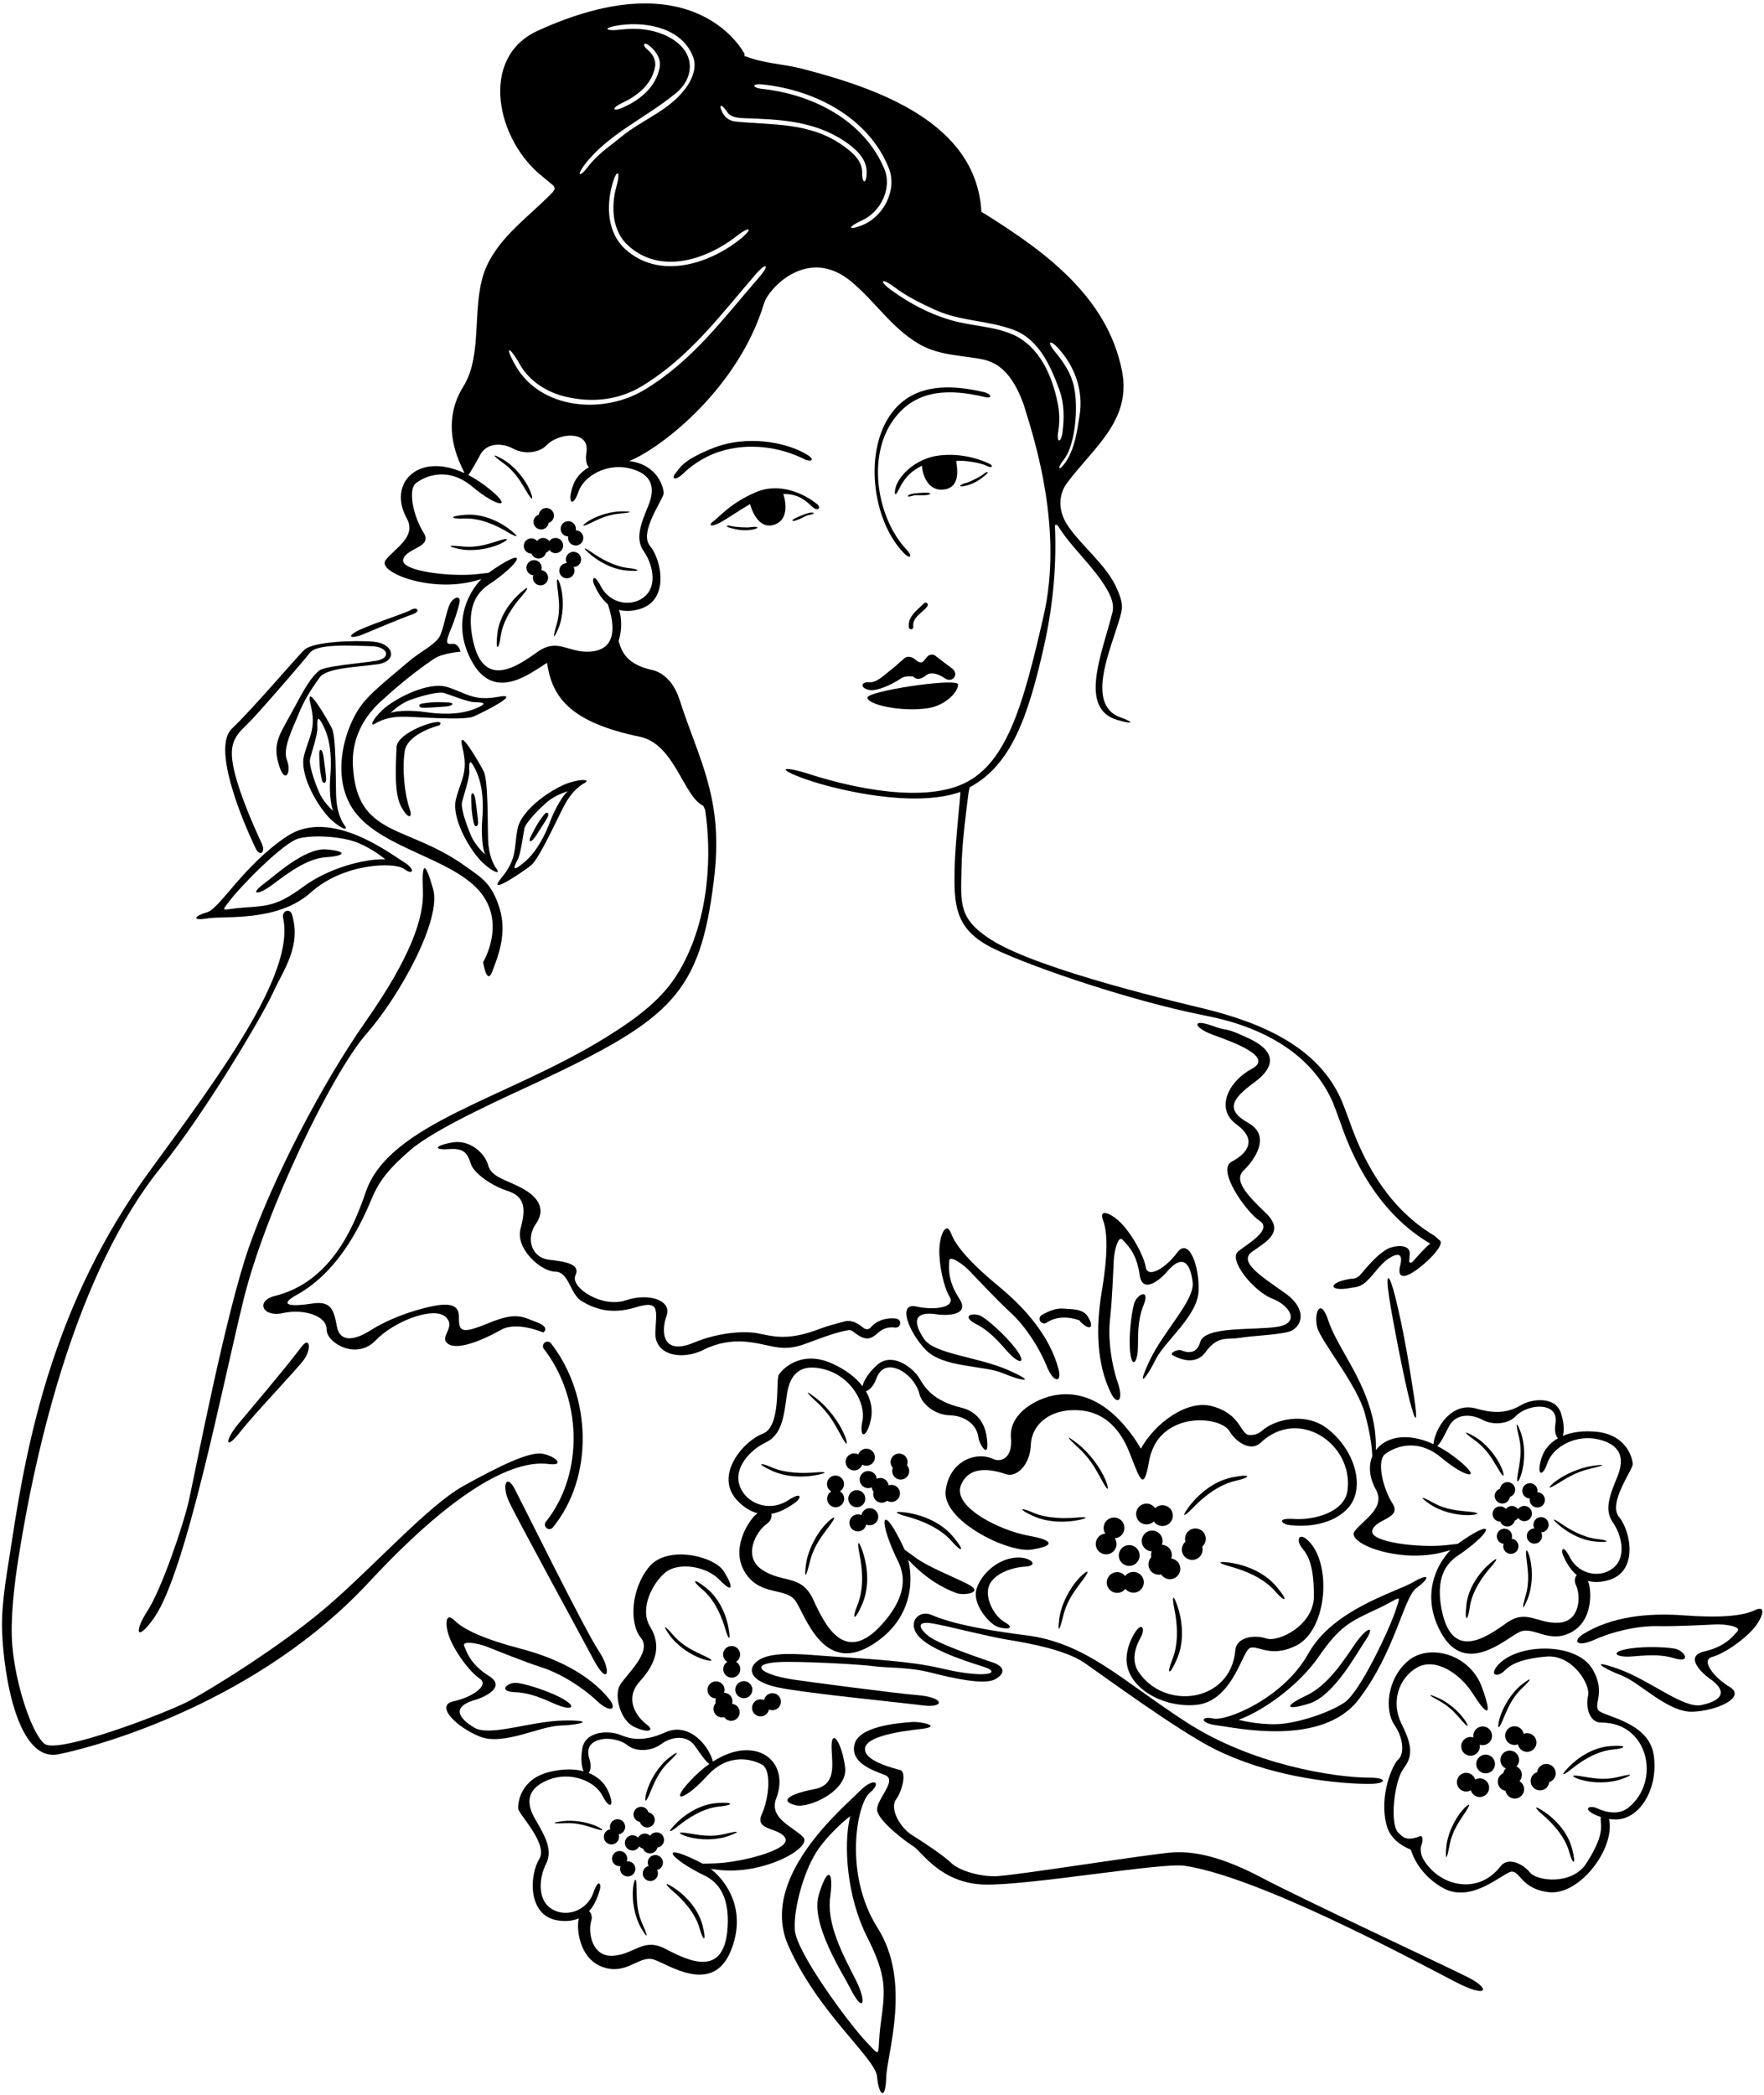 <?xml version="1.0" encoding="UTF-8"?>
<svg xmlns="http://www.w3.org/2000/svg" xmlns:xlink="http://www.w3.org/1999/xlink" width="389pt" height="462pt" viewBox="0 0 389 462" version="1.1">
<g id="surface1">
<path style=" stroke:none;fill-rule:nonzero;fill:rgb(0%,0%,0%);fill-opacity:1;" d="M 218.195 102.27 C 216.129 101.277 212.031 99.855 207.113 100.438 C 201.73 101.074 197.793 105.246 197.398 107.996 C 197.211 109.312 197.5 109.371 198.238 107.875 C 199.738 104.836 201.176 103.836 203.301 102.688 C 203.391 104.34 204.445 108.438 208.195 107.938 C 211.938 107.438 211.047 103.109 210.863 101.688 C 211.676 101.375 216.078 101.918 217.641 102.758 C 218.676 103.312 219.199 102.754 218.195 102.27 "/>
<path style=" stroke:none;fill-rule:nonzero;fill:rgb(0%,0%,0%);fill-opacity:1;" d="M 204.496 108.656 C 203.641 108.609 201.152 108.766 200.57 109.07 C 199.793 109.48 200.289 109.633 201.137 109.352 C 201.98 109.07 202.773 109.316 204.113 109.188 C 205.453 109.059 205.348 108.703 204.496 108.656 "/>
<path style=" stroke:none;fill-rule:nonzero;fill:rgb(0%,0%,0%);fill-opacity:1;" d="M 216.988 104.469 C 216.305 105.039 214.004 106.234 213.148 106.461 C 211.309 106.938 211.25 107.566 213.09 107.086 C 214.93 106.605 216.121 105.742 217.211 104.852 C 218.305 103.961 217.676 103.902 216.988 104.469 "/>
<path style=" stroke:none;fill-rule:nonzero;fill:rgb(0%,0%,0%);fill-opacity:1;" d="M 158.578 115.344 C 159.922 114.684 162.781 112.684 165.391 111.16 C 165.793 112.539 167.344 116.969 170.879 115.652 C 174.406 114.34 172.961 109.535 172.734 108.934 C 175.469 108.898 177.184 109.844 179.105 111.734 C 180.301 112.902 181.207 111.992 180.172 111.156 C 177.062 108.633 171.719 106.43 166.836 108.473 C 161.09 110.879 158.488 114.148 157.367 114.906 C 156.25 115.66 156.461 116.383 158.578 115.344 "/>
<path style=" stroke:none;fill-rule:nonzero;fill:rgb(0%,0%,0%);fill-opacity:1;" d="M 175.223 114.348 C 174.473 114.762 174.531 115.129 175.797 114.664 C 177.059 114.199 177.668 113.637 178.551 113.523 C 179.434 113.41 179.812 113.059 178.938 113.023 C 178.281 113 175.969 113.938 175.223 114.348 "/>
<path style=" stroke:none;fill-rule:nonzero;fill:rgb(0%,0%,0%);fill-opacity:1;" d="M 161.141 115.984 C 160.285 115.734 159.734 116.039 161.09 116.422 C 162.449 116.797 163.887 117.109 165.766 116.812 C 167.645 116.512 167.34 115.961 165.461 116.262 C 164.586 116.398 161.996 116.23 161.141 115.984 "/>
<path style=" stroke:none;fill-rule:nonzero;fill:rgb(0%,0%,0%);fill-opacity:1;" d="M 177.504 101.316 C 178.582 101.863 180.145 101.551 177.844 100.18 C 173.066 97.34 164.457 95.973 157.383 98.754 C 150.305 101.535 149.891 103.305 148.93 104.41 C 147.969 105.516 148.855 106.184 150.711 104.379 C 151.867 103.246 154.676 100.898 158.555 99.629 C 165.07 97.496 172.113 98.574 177.504 101.316 "/>
<path style=" stroke:none;fill-rule:nonzero;fill:rgb(0%,0%,0%);fill-opacity:1;" d="M 276.598 238.688 C 281.531 235.062 281.234 231.695 275.324 228.945 C 269.41 226.199 271.617 227.742 267.172 226.148 C 262.727 224.555 263.184 226.609 267.477 228.188 C 271.402 229.633 281.145 232.988 276.059 235.688 C 270.969 238.383 267.879 244.465 272.652 247.934 C 277.43 251.398 275.004 254.379 271.602 256.172 C 268.203 257.961 274.809 267.258 277.75 269.191 C 280.695 271.125 275.328 274.133 273.047 275.949 C 270.766 277.762 276.441 284.754 280.516 286.34 C 284.586 287.926 286.738 291.754 281.727 292.574 C 276.715 293.395 265.703 292.352 264.684 295.922 C 263.98 298.379 262.289 298.484 260.496 297.77 C 259.684 297.441 257.762 298.402 258.598 298.852 C 260.898 300.094 263.887 300.836 265.867 298.141 C 268.562 294.469 270.297 295.488 273.457 295.004 C 276.617 294.512 280.938 294.426 283.941 293.746 C 286.941 293.066 288.785 288.93 283.273 285.07 C 277.758 281.211 273.09 278.188 276.125 276.016 C 279.164 273.844 283.508 271.68 279.121 267.473 C 274.734 263.266 272.004 260.238 274.289 258.051 C 276.582 255.863 280.438 250.512 275.273 247.617 C 270.109 244.723 271.66 242.309 276.598 238.688 "/>
<path style=" stroke:none;fill-rule:nonzero;fill:rgb(0%,0%,0%);fill-opacity:1;" d="M 112.305 331.266 C 114.086 335.039 127.715 359.996 130.938 366.043 C 134.16 372.09 134.941 368.344 132.031 364.051 C 129.121 359.758 114.977 331.129 113.492 328.305 C 111.703 324.902 110.523 327.492 112.305 331.266 "/>
<path style=" stroke:none;fill-rule:nonzero;fill:rgb(0%,0%,0%);fill-opacity:1;" d="M 54.891 275.035 C 49.703 289.855 42.93 325.18 41.684 330.75 C 40.438 336.324 35.637 350.406 32.539 355.191 C 29.445 359.977 30.141 362.23 34 356.719 C 41.023 346.684 48.879 306.328 53.695 286.645 C 58.512 266.957 73.266 236.586 80.754 228.039 C 88.242 219.496 97.426 202.723 95.512 196.039 C 93.598 189.359 93.027 190.383 93.266 196.363 C 93.504 202.344 90.695 210.867 80.664 225.207 C 70.629 239.543 60.082 260.215 54.891 275.035 "/>
<path style=" stroke:none;fill-rule:nonzero;fill:rgb(0%,0%,0%);fill-opacity:1;" d="M 121.027 322.836 C 124.75 323.293 122.48 321.051 119.586 320.562 C 116.691 320.074 110.168 323.25 102.246 327.641 C 94.324 332.027 82.043 345.855 71.766 354.586 C 61.484 363.312 46.434 372.535 41.727 375.066 C 37.023 377.598 12.914 386.84 9.844 384.551 C 7.219 382.594 3.453 371.953 2.703 362.73 C 2.234 356.98 3.18 349.246 4.047 343.719 C 7.957 318.727 16.969 280.336 35.496 257.422 C 45.328 245.266 57.914 223.945 60.27 218.77 C 62.441 214.008 66.52 208.656 64.387 201.656 C 63.934 200.176 62.082 200.855 62.434 202.426 C 65.191 214.809 47.93 237.762 32.941 258.324 C 11.855 287.246 5.984 317.5 2.566 340.18 C 1.609 346.551 0.242 353.469 0.461 359.656 C 0.785 368.988 3.758 388.699 12.914 386.84 C 22.891 384.812 57.215 374.898 81.324 348.93 C 105.438 322.961 116.801 322.316 121.027 322.836 "/>
<path style=" stroke:none;fill-rule:nonzero;fill:rgb(0%,0%,0%);fill-opacity:1;" d="M 52.941 315.789 C 56.402 311.387 65.582 301.883 67.125 299.68 C 68.668 297.473 68.363 294.48 66.438 297.051 C 63.109 301.492 55.684 310.25 52.613 313.914 C 49.543 317.578 49.48 320.191 52.941 315.789 "/>
<path style=" stroke:none;fill-rule:nonzero;fill:rgb(0%,0%,0%);fill-opacity:1;" d="M 57.711 185.973 C 55.871 182.027 52.941 175.379 51.664 170.031 C 49.957 162.895 52.594 161.836 55.656 158.543 C 58.719 155.254 67.441 145.18 68.215 144.078 C 69.789 141.824 77.402 142.418 81.793 142.484 C 85.629 142.547 86.395 145.141 82.926 145.719 C 79.594 146.27 71.418 146.855 70.273 147.953 C 69.129 149.047 68.176 149.863 65.055 155.77 C 61.934 161.676 60.027 163.496 61.41 168.383 C 62.793 173.27 64.352 170.316 63.293 167.68 C 62.23 165.039 64.574 160.613 65.762 157.652 C 66.945 154.691 68.32 152.371 70.523 149.359 C 72.062 147.246 78.789 147.117 83.281 146.473 C 87.777 145.828 86.879 141.906 82.414 141.508 C 78.176 141.129 69.02 141.48 67.109 143.305 C 65.203 145.129 56.09 155.941 51.129 160.684 C 46.883 164.738 52.871 179.715 56.355 187.039 C 57.289 189.012 58.664 188.027 57.711 185.973 "/>
<path style=" stroke:none;fill-rule:nonzero;fill:rgb(0%,0%,0%);fill-opacity:1;" d="M 79.977 139.91 C 81.699 139.184 88.906 136.164 90.906 135.488 C 92.977 134.789 91.934 133.695 90.602 134.496 C 89.273 135.293 80.285 138.113 78.23 139.461 C 76.234 140.77 78.258 140.633 79.977 139.91 "/>
<path style=" stroke:none;fill-rule:nonzero;fill:rgb(0%,0%,0%);fill-opacity:1;" d="M 96.891 159.941 C 96.891 159.941 98.035 158.848 95.504 159.352 C 92.969 159.855 87.504 162.266 87.445 164.785 C 87.391 167.305 86.758 174.559 88.367 177.676 C 89.977 180.793 91.102 180.535 90.312 178.277 C 89.234 175.195 88.617 169.492 89.266 165.586 C 89.914 161.68 96.891 159.941 96.891 159.941 "/>
<path style=" stroke:none;fill-rule:nonzero;fill:rgb(0%,0%,0%);fill-opacity:1;" d="M 105.641 196.402 C 111.828 203.449 106.539 212.16 106.539 212.16 C 106.539 212.16 107.352 217.406 108.547 214.262 C 109.734 211.113 111.906 205.934 110.168 200.293 C 108.426 194.652 106.066 193.484 102.578 190.977 C 89.668 181.711 78.656 184.766 77.82 168.816 C 77.562 163.871 79.371 158.914 83.938 154.703 C 89.469 149.602 93.832 146.523 95.727 145.262 C 97.621 143.996 101.551 143.711 101.551 143.711 C 101.551 143.711 101.219 141.836 99.723 141.988 C 98.227 142.141 98.238 141.582 99.621 138.254 C 100.246 136.746 100.883 134.746 101.285 133.121 C 101.773 131.156 100.211 131.688 99.52 132.672 C 98.492 134.129 98.223 137.156 97.156 139.926 C 96.336 142.043 92.957 143.441 90.094 145.906 C 86.711 148.824 82.781 151.844 80.391 154.621 C 75.98 159.75 72.344 171.992 78.707 179.605 C 85.07 187.215 99.453 189.355 105.641 196.402 "/>
<path style=" stroke:none;fill-rule:nonzero;fill:rgb(0%,0%,0%);fill-opacity:1;" d="M 45.785 202.52 C 49.516 201.902 61.203 203.379 68.543 196.801 C 75.883 190.223 87.121 190.09 89.109 191.613 C 91.102 193.133 91.75 191.734 89.027 190.074 C 86.086 188.281 72.891 178.059 63.312 184.398 C 53.738 190.738 48.477 200.375 45.664 201.168 C 42.852 201.961 42.055 203.137 45.785 202.52 Z M 50.73 198.523 C 52.996 195.535 62.484 185.758 65.883 184.891 C 69.277 184.02 75.652 184.477 78.996 185.879 C 82.34 187.277 84.957 189.488 84.957 189.488 C 80.234 189.344 72.414 191.461 66.887 195.531 C 61.355 199.605 59.234 199.77 54.039 200.109 C 48.844 200.445 48.465 201.516 50.73 198.523 "/>
<path style=" stroke:none;fill-rule:nonzero;fill:rgb(0%,0%,0%);fill-opacity:1;" d="M 60.027 195.121 C 63.324 192.672 67.617 189.309 71.918 189.023 C 76.219 188.742 76.668 187.699 71.957 187.305 C 67.25 186.91 60.441 193.215 58.395 194.719 C 54.871 197.309 56.727 197.578 60.027 195.121 "/>
<path style=" stroke:none;fill-rule:nonzero;fill:rgb(0%,0%,0%);fill-opacity:1;" d="M 316.117 318.461 C 310.273 315.75 305.574 316.871 303.406 319.766 C 303.445 317.121 303.324 314.035 301.73 309.355 C 299.18 301.867 294.66 296.441 292.914 291.172 C 291.164 285.906 289.738 289.527 290.441 292.578 C 291.141 295.629 299.254 305.285 300.977 311.672 C 302.094 315.824 302.547 318.871 302.621 321.133 C 301.766 323.18 301.922 325.77 303.402 328.445 C 305.664 332.535 300.637 335.105 298.711 337.676 C 296.785 340.246 308.523 344.91 318.398 342.227 C 318.922 342.086 319.398 341.953 319.848 341.828 C 316.648 345.145 313.254 352.078 317.898 360.234 C 323.285 369.691 332.066 361.301 335.086 359.875 C 338.105 358.449 341.441 362.516 346.355 360.012 C 351.266 357.512 350.922 351.125 350.379 349.234 C 350.312 349.004 350.238 348.801 350.164 348.609 C 351.391 348.941 352.867 348.969 354.668 348.461 C 361.434 346.562 359.582 337.559 357.035 334.512 C 354.492 331.469 360.098 324.09 360.055 322.852 C 360.012 321.613 358.754 316.383 352.047 315.727 C 349.055 315.438 346.57 315.805 344.629 316.629 C 344.801 316.125 344.891 315.34 344.789 314.199 C 344.742 313.637 344.598 312.867 344.293 311.816 C 343.082 307.625 337.609 308.617 335.719 309.695 C 333.824 310.773 331.168 312.246 325.602 310.625 C 320.895 309.254 317.836 313.285 316.746 316.023 C 316.32 317.094 316.129 317.926 316.117 318.461 Z M 318.422 316.676 C 318.707 316.121 319.09 315.383 319.59 314.434 C 320.938 311.867 324.184 311.629 326.879 313.07 C 329.57 314.512 332.859 313.801 334.199 312.336 C 335.539 310.871 338.742 309.641 341.148 310.441 C 342.926 311.031 343.262 312.5 343 314.047 C 342.734 315.613 343.102 316.746 343.574 317.152 C 341.754 318.195 340.531 319.691 339.969 321.43 C 338.766 325.137 340.051 326.098 341.25 322.578 C 342.449 319.059 347.555 316.188 352.57 317.422 C 357.582 318.652 358.258 321.719 356.676 325.605 C 355.094 329.488 353.664 332.852 355.656 335.695 C 357.645 338.543 358.527 342.949 356.23 345.324 C 353.516 348.137 348.328 347.539 346.191 343.414 C 344.574 340.285 344.176 341.879 344.711 343.008 C 345.176 343.996 346.039 345.965 347.719 347.344 C 347.289 347.809 347.117 348.652 347.535 349.535 C 348.605 351.801 348.578 357.566 343.719 357.828 C 338.859 358.094 336.695 354.684 332.141 357.941 C 327.586 361.199 320.32 366.117 318.008 355.383 C 315.938 345.766 320.891 343.496 322.41 342.41 C 329.383 337.426 329.84 334.461 321.434 340.449 C 320.645 340.535 319.754 340.637 318.809 340.742 C 313.191 341.363 301.934 340.129 302.609 337.5 C 303.285 334.871 309.23 334.926 307.066 331.516 C 304.902 328.105 303.543 322.102 305.445 320.648 C 307.344 319.199 312.367 316.852 317.867 321.453 C 323.363 326.062 326.973 326.363 321.84 322.141 C 320.152 320.75 318.516 319.676 316.953 318.867 C 317.34 318.512 317.844 317.805 318.422 316.676 "/>
<path style=" stroke:none;fill-rule:nonzero;fill:rgb(0%,0%,0%);fill-opacity:1;" d="M 330.789 328.281 C 330.121 328.492 329.629 329.102 329.613 329.836 C 329.594 330.766 330.328 331.535 331.254 331.555 C 332.121 331.574 332.84 330.934 332.949 330.098 C 333.617 329.883 334.105 329.277 334.125 328.539 C 334.145 327.613 333.41 326.844 332.48 326.82 C 331.617 326.801 330.898 327.441 330.789 328.281 "/>
<path style=" stroke:none;fill-rule:nonzero;fill:rgb(0%,0%,0%);fill-opacity:1;" d="M 332.082 332.75 C 331.781 332.406 331.348 332.18 330.855 332.172 C 329.93 332.148 329.16 332.883 329.141 333.812 C 329.117 334.738 329.855 335.508 330.781 335.527 C 330.801 335.527 330.816 335.523 330.836 335.523 C 331.066 336.148 331.66 336.598 332.367 336.613 C 333.172 336.633 333.855 336.078 334.035 335.324 C 334.34 335.203 334.598 335 334.781 334.738 C 335.082 335.148 335.559 335.426 336.105 335.438 C 337.031 335.461 337.801 334.727 337.82 333.797 C 337.844 332.871 337.105 332.102 336.18 332.078 C 335.602 332.066 335.082 332.352 334.77 332.789 C 334.473 332.379 333.996 332.102 333.449 332.09 C 332.895 332.074 332.395 332.34 332.082 332.75 "/>
<path style=" stroke:none;fill-rule:nonzero;fill:rgb(0%,0%,0%);fill-opacity:1;" d="M 338.152 336.191 C 338.145 336.504 338.23 336.789 338.367 337.039 C 337.461 337.047 336.715 337.77 336.695 338.68 C 336.676 339.605 337.41 340.379 338.34 340.398 C 339.266 340.418 340.035 339.684 340.055 338.758 C 340.062 338.445 339.98 338.156 339.84 337.906 C 340.746 337.902 341.492 337.18 341.512 336.27 C 341.531 335.34 340.797 334.57 339.871 334.551 C 338.941 334.527 338.172 335.266 338.152 336.191 "/>
<path style=" stroke:none;fill-rule:nonzero;fill:rgb(0%,0%,0%);fill-opacity:1;" d="M 337.34 330.426 C 337.348 330.426 337.355 330.422 337.367 330.422 C 337.348 330.516 337.336 330.609 337.332 330.703 C 337.312 331.633 338.047 332.402 338.973 332.422 C 339.898 332.445 340.672 331.711 340.691 330.781 C 340.711 329.855 339.977 329.086 339.051 329.062 C 339.039 329.062 339.031 329.066 339.02 329.066 C 339.039 328.973 339.055 328.883 339.055 328.785 C 339.074 327.855 338.34 327.086 337.414 327.066 C 336.484 327.047 335.719 327.781 335.695 328.707 C 335.676 329.637 336.41 330.406 337.34 330.426 "/>
<path style=" stroke:none;fill-rule:nonzero;fill:rgb(0%,0%,0%);fill-opacity:1;" d="M 333.34 339.309 C 333.395 339.152 333.434 338.984 333.438 338.809 C 333.461 337.883 332.723 337.113 331.797 337.094 C 330.867 337.07 330.098 337.809 330.078 338.734 C 330.059 339.617 330.73 340.352 331.594 340.438 C 331.539 340.594 331.504 340.762 331.5 340.938 C 331.477 341.863 332.215 342.633 333.141 342.652 C 334.066 342.676 334.836 341.938 334.859 341.012 C 334.879 340.129 334.207 339.395 333.34 339.309 "/>
<path style=" stroke:none;fill-rule:nonzero;fill:rgb(0%,0%,0%);fill-opacity:1;" d="M 324.289 333.375 C 321.594 333.086 319.07 333.031 316.055 331.375 C 313.039 329.719 313.09 330.125 315.188 331.602 C 317.5 333.227 321.02 334.18 323.883 334.113 C 325.508 334.074 326.98 333.664 324.289 333.375 "/>
<path style=" stroke:none;fill-rule:nonzero;fill:rgb(0%,0%,0%);fill-opacity:1;" d="M 328.691 344.645 C 326.336 346.641 323.809 350.004 323.363 353.914 C 322.922 357.824 323.703 357.484 324.09 354.562 C 324.574 350.859 327.035 347.539 328.699 345.648 C 330.188 343.953 330.594 343.035 328.691 344.645 "/>
<path style=" stroke:none;fill-rule:nonzero;fill:rgb(0%,0%,0%);fill-opacity:1;" d="M 336.59 343.418 C 336.891 346.109 337.391 348.586 336.426 351.887 C 335.465 355.191 335.852 355.059 336.836 352.688 C 337.922 350.078 338.086 346.434 337.398 343.656 C 337.008 342.074 336.285 340.727 336.59 343.418 "/>
<path style=" stroke:none;fill-rule:nonzero;fill:rgb(0%,0%,0%);fill-opacity:1;" d="M 334.699 325.141 C 334.277 327.816 335.059 326.504 335.52 324.941 C 336.332 322.195 336.332 318.551 335.367 315.895 C 334.488 313.48 334.109 313.328 334.922 316.672 C 335.734 320.016 335.125 322.465 334.699 325.141 "/>
<path style=" stroke:none;fill-rule:nonzero;fill:rgb(0%,0%,0%);fill-opacity:1;" d="M 344.32 336.02 C 342.738 334.922 341.922 334.629 343.477 336.031 C 345.402 337.773 348.504 339.633 351.848 339.938 C 355.191 340.238 354.824 339.656 352.32 339.391 C 349.145 339.055 346.09 337.246 344.32 336.02 "/>
<path style=" stroke:none;fill-rule:nonzero;fill:rgb(0%,0%,0%);fill-opacity:1;" d="M 343.148 327.363 C 345.395 326.012 347.34 324.625 350.809 323.836 C 354.277 323.047 353.949 322.852 351.305 323.227 C 348.391 323.637 345.047 325.094 342.93 326.734 C 341.723 327.664 340.902 328.715 343.148 327.363 "/>
<path style=" stroke:none;fill-rule:nonzero;fill:rgb(0%,0%,0%);fill-opacity:1;" d="M 325.242 317.617 C 328.027 319.641 329.148 321.898 330.559 324.211 C 331.969 326.523 331.711 325.02 331.055 323.527 C 329.895 320.914 327.531 318.137 325.074 316.738 C 322.844 315.469 322.457 315.598 325.242 317.617 "/>
<path style=" stroke:none;fill-rule:nonzero;fill:rgb(0%,0%,0%);fill-opacity:1;" d="M 156.734 412.117 C 157.195 412.176 157.688 412.242 158.223 412.309 C 168.375 413.598 179.355 407.352 177.094 405.074 C 174.828 402.797 169.492 400.949 171.172 396.582 C 174.328 388.355 166.688 382.328 157.191 388.457 C 157.109 387.926 156.805 387.129 156.234 386.129 C 154.777 383.57 151.188 380 146.715 382.008 C 141.43 384.383 138.59 383.293 136.57 382.488 C 134.547 381.684 128.988 381.457 128.371 385.777 C 128.215 386.859 128.176 387.641 128.207 388.207 C 128.266 389.348 128.461 390.113 128.703 390.59 C 126.664 390.043 124.156 390.02 121.23 390.723 C 114.68 392.297 114.156 397.656 114.289 398.887 C 114.418 400.117 120.988 406.648 118.891 410.016 C 116.789 413.387 116.203 422.559 123.168 423.504 C 125.02 423.758 126.48 423.527 127.648 423.027 C 127.602 423.227 127.559 423.441 127.523 423.676 C 127.246 425.625 127.789 431.996 133 433.793 C 138.211 435.594 140.953 431.102 144.141 432.098 C 147.328 433.09 157.188 440.184 161.211 430.074 C 164.684 421.352 160.363 414.957 156.734 412.117 Z M 160.434 425.281 C 159.629 436.234 151.754 432.371 146.789 429.773 C 141.828 427.18 140.156 430.855 135.309 431.266 C 130.457 431.68 129.633 425.973 130.379 423.582 C 130.672 422.648 130.383 421.836 129.895 421.434 C 131.367 419.836 131.949 417.77 132.277 416.727 C 132.648 415.531 132.031 414.012 130.863 417.336 C 129.32 421.715 124.266 423.023 121.184 420.613 C 118.582 418.578 118.848 414.094 120.422 411 C 122 407.906 120.121 404.773 118.016 401.145 C 115.91 397.516 116.156 394.387 120.949 392.473 C 125.742 390.555 131.199 392.691 132.871 396.012 C 134.551 399.332 135.688 398.203 133.984 394.699 C 133.184 393.055 131.766 391.742 129.82 390.965 C 130.23 390.492 130.441 389.32 129.961 387.805 C 129.484 386.309 129.617 384.809 131.289 383.977 C 133.566 382.852 136.906 383.629 138.438 384.895 C 139.969 386.156 143.324 386.406 145.789 384.605 C 148.258 382.805 151.508 382.594 153.199 384.949 C 153.824 385.82 154.305 386.496 154.664 387.008 C 155.395 388.047 155.988 388.672 156.422 388.973 C 154.984 389.988 153.512 391.281 152.035 392.891 C 147.535 397.785 151.07 396.984 155.879 391.664 C 160.684 386.34 165.984 387.973 168.066 389.145 C 170.148 390.32 169.637 396.453 167.965 400.133 C 166.297 403.809 172.172 402.934 173.207 405.441 C 174.238 407.949 163.262 410.73 157.613 410.895 C 156.664 410.922 155.766 410.945 154.973 410.969 C 145.82 406.199 146.684 409.074 154.277 413.047 C 155.93 413.91 161.148 415.473 160.434 425.281 "/>
<path style=" stroke:none;fill-rule:nonzero;fill:rgb(0%,0%,0%);fill-opacity:1;" d="M 141.105 401.754 C 141.328 402.566 142.133 403.102 142.984 402.965 C 143.898 402.816 144.52 401.953 144.371 401.035 C 144.254 400.309 143.684 399.773 142.992 399.656 C 142.77 398.844 141.969 398.309 141.113 398.445 C 140.199 398.594 139.574 399.461 139.727 400.375 C 139.844 401.102 140.414 401.637 141.105 401.754 "/>
<path style=" stroke:none;fill-rule:nonzero;fill:rgb(0%,0%,0%);fill-opacity:1;" d="M 144.492 404.074 C 144.008 404.152 143.609 404.434 143.363 404.816 C 142.992 404.453 142.465 404.262 141.914 404.352 C 141.375 404.438 140.941 404.781 140.703 405.23 C 140.336 404.836 139.781 404.629 139.211 404.719 C 138.293 404.871 137.672 405.734 137.82 406.648 C 137.973 407.566 138.836 408.188 139.75 408.035 C 140.289 407.949 140.723 407.609 140.961 407.16 C 141.18 407.395 141.465 407.562 141.781 407.641 C 142.062 408.359 142.82 408.812 143.613 408.684 C 144.312 408.57 144.836 408.043 144.98 407.391 C 145 407.391 145.016 407.391 145.035 407.391 C 145.949 407.238 146.57 406.375 146.422 405.461 C 146.273 404.547 145.41 403.922 144.492 404.074 "/>
<path style=" stroke:none;fill-rule:nonzero;fill:rgb(0%,0%,0%);fill-opacity:1;" d="M 140.086 411.844 C 139.938 410.941 139.102 410.332 138.199 410.453 C 138.305 410.184 138.348 409.887 138.297 409.582 C 138.148 408.664 137.285 408.043 136.371 408.191 C 135.453 408.344 134.832 409.207 134.98 410.121 C 135.129 411.02 135.969 411.633 136.863 411.512 C 136.762 411.781 136.719 412.078 136.77 412.383 C 136.918 413.297 137.781 413.918 138.695 413.77 C 139.613 413.621 140.234 412.758 140.086 411.844 "/>
<path style=" stroke:none;fill-rule:nonzero;fill:rgb(0%,0%,0%);fill-opacity:1;" d="M 136.496 404.773 C 136.48 404.68 136.453 404.59 136.422 404.5 C 136.434 404.496 136.441 404.5 136.453 404.496 C 137.367 404.348 137.988 403.484 137.84 402.57 C 137.691 401.652 136.828 401.031 135.91 401.18 C 134.996 401.332 134.375 402.195 134.523 403.109 C 134.539 403.207 134.566 403.297 134.598 403.383 C 134.59 403.387 134.578 403.383 134.57 403.387 C 133.652 403.535 133.031 404.398 133.18 405.312 C 133.328 406.23 134.195 406.852 135.109 406.703 C 136.023 406.555 136.645 405.691 136.496 404.773 "/>
<path style=" stroke:none;fill-rule:nonzero;fill:rgb(0%,0%,0%);fill-opacity:1;" d="M 144.246 409.078 C 143.328 409.227 142.711 410.09 142.855 411.008 C 142.887 411.18 142.945 411.34 143.023 411.488 C 142.176 411.691 141.613 412.512 141.758 413.383 C 141.906 414.301 142.77 414.922 143.684 414.773 C 144.598 414.621 145.223 413.758 145.07 412.844 C 145.043 412.668 144.98 412.512 144.906 412.363 C 145.754 412.156 146.316 411.34 146.176 410.465 C 146.023 409.551 145.16 408.93 144.246 409.078 "/>
<path style=" stroke:none;fill-rule:nonzero;fill:rgb(0%,0%,0%);fill-opacity:1;" d="M 149.645 402.594 C 151.602 401.012 155.016 398.684 158.738 398.348 C 161.676 398.082 162.047 397.312 158.121 397.598 C 154.195 397.883 150.73 400.273 148.641 402.547 C 146.953 404.383 147.891 404.016 149.645 402.594 "/>
<path style=" stroke:none;fill-rule:nonzero;fill:rgb(0%,0%,0%);fill-opacity:1;" d="M 151.469 404.215 C 148.789 403.801 150.109 404.578 151.672 405.031 C 154.418 405.832 158.066 405.812 160.719 404.836 C 163.125 403.945 163.277 403.566 159.938 404.395 C 156.598 405.223 154.145 404.625 151.469 404.215 "/>
<path style=" stroke:none;fill-rule:nonzero;fill:rgb(0%,0%,0%);fill-opacity:1;" d="M 148.367 416.129 C 146.262 414.797 146.785 415.648 148.496 417.121 C 150.406 418.766 153.305 421.711 154.297 425.316 C 155.082 428.156 155.906 428.383 154.926 424.57 C 153.945 420.762 150.977 417.781 148.367 416.129 "/>
<path style=" stroke:none;fill-rule:nonzero;fill:rgb(0%,0%,0%);fill-opacity:1;" d="M 140.375 416.008 C 140.301 413.301 139.773 414.734 139.605 416.352 C 139.309 419.199 139.977 422.785 141.414 425.219 C 142.719 427.43 143.117 427.512 141.707 424.371 C 140.297 421.234 140.445 418.715 140.375 416.008 "/>
<path style=" stroke:none;fill-rule:nonzero;fill:rgb(0%,0%,0%);fill-opacity:1;" d="M 131.535 402.699 C 129.402 401.75 126.348 401.27 123.926 401.609 C 121.727 401.922 121.523 402.176 124.488 402.035 C 127.453 401.891 129.383 402.652 131.539 403.312 C 133.695 403.973 132.754 403.234 131.535 402.699 "/>
<path style=" stroke:none;fill-rule:nonzero;fill:rgb(0%,0%,0%);fill-opacity:1;" d="M 147.57 387.59 C 145.332 389.316 143.379 392.395 142.59 395.145 C 142.145 396.711 142.098 398.238 143.176 395.754 C 144.25 393.266 145.051 390.875 147.527 388.484 C 150.008 386.098 149.605 386.023 147.57 387.59 "/>
<path style=" stroke:none;fill-rule:nonzero;fill:rgb(0%,0%,0%);fill-opacity:1;" d="M 193.203 301.188 C 192.324 302.035 191.754 302.703 191.395 303.227 C 190.664 304.277 190.312 305.09 190.203 305.68 C 188.77 303.797 186.562 302.055 183.492 300.676 C 176.609 297.578 172.473 301.965 171.742 303.145 C 171.016 304.324 172.359 314.613 168.191 316.16 C 164.023 317.703 157.219 325.426 162.734 331.035 C 164.203 332.531 165.656 333.328 167.031 333.688 C 166.852 333.828 166.668 333.988 166.477 334.176 C 164.895 335.711 161.012 341.727 164.391 346.891 C 167.773 352.055 173.281 349.961 175.422 353.023 C 177.566 356.09 181.434 369.129 191.93 362.934 C 200.98 357.59 201.539 348.961 200.273 343.961 C 200.641 344.328 201.031 344.723 201.461 345.148 C 204.215 347.902 207.59 350.102 210.969 351.312 C 212.559 351.883 217.254 351.238 213.348 349.285 C 209.695 347.461 204.699 345.527 201.891 343.48 C 201.027 342.852 200.219 342.258 199.496 341.734 C 194.66 331.238 193.453 334.371 197.461 343.098 C 198.328 344.996 201.883 349.961 194.523 358.156 C 186.305 367.305 181.977 358.484 179.359 352.781 C 176.746 347.082 172.746 349.191 168.168 346.234 C 163.59 343.273 166.77 337.656 169.07 336.051 C 169.969 335.422 170.27 334.508 170.113 333.812 C 172.516 333.41 174.445 331.977 175.449 331.277 C 176.602 330.473 177.094 328.703 173.781 330.848 C 169.414 333.668 164.035 331.363 162.961 327.117 C 162.051 323.531 165.359 319.738 168.875 318.078 C 172.395 316.422 172.875 312.359 173.5 307.703 C 174.121 303.047 176.484 300.441 182.043 302.027 C 187.602 303.617 190.969 309.25 190.176 313.34 C 189.387 317.43 191.172 317.211 192.062 312.938 C 192.48 310.934 192.121 308.797 190.934 306.773 C 191.621 306.641 192.609 305.742 193.223 304.074 C 193.828 302.422 194.973 301.184 197.023 301.598 C 199.812 302.156 202.238 305.137 202.727 307.305 C 203.215 309.473 206.02 311.996 209.438 312.09 C 212.668 312.184 215.379 314.023 215.754 316.945 C 215.973 318.633 218.414 322.406 217.562 316.68 C 217.156 313.973 215.547 311.27 212.035 310.426 C 205.727 308.902 203.961 305.992 202.719 303.895 C 201.48 301.797 196.715 297.785 193.203 301.188 "/>
<path style=" stroke:none;fill-rule:nonzero;fill:rgb(0%,0%,0%);fill-opacity:1;" d="M 199.168 320.754 C 198.254 320.258 197.109 320.598 196.617 321.508 C 196.223 322.234 196.363 323.102 196.891 323.676 C 196.531 324.551 196.875 325.574 197.727 326.035 C 198.641 326.531 199.781 326.191 200.277 325.281 C 200.672 324.555 200.531 323.688 200.004 323.113 C 200.359 322.238 200.02 321.215 199.168 320.754 "/>
<path style=" stroke:none;fill-rule:nonzero;fill:rgb(0%,0%,0%);fill-opacity:1;" d="M 195.641 330.938 C 195.656 330.945 195.672 330.961 195.688 330.969 C 196.602 331.465 197.742 331.125 198.238 330.211 C 198.734 329.301 198.395 328.156 197.484 327.66 C 196.996 327.398 196.453 327.379 195.969 327.543 C 195.891 326.969 195.555 326.438 195.008 326.141 C 194.469 325.848 193.852 325.852 193.336 326.09 C 193.273 325.484 192.93 324.922 192.359 324.613 C 191.445 324.117 190.301 324.457 189.809 325.371 C 189.312 326.281 189.648 327.426 190.562 327.922 C 191.102 328.215 191.719 328.211 192.238 327.973 C 192.273 328.332 192.41 328.676 192.637 328.961 C 192.391 329.793 192.75 330.711 193.543 331.145 C 194.238 331.52 195.062 331.41 195.641 330.938 "/>
<path style=" stroke:none;fill-rule:nonzero;fill:rgb(0%,0%,0%);fill-opacity:1;" d="M 188.039 332.133 C 188.953 332.629 190.098 332.289 190.594 331.379 C 191.09 330.465 190.746 329.32 189.836 328.824 C 188.922 328.328 187.781 328.668 187.285 329.582 C 186.789 330.496 187.129 331.637 188.039 332.133 "/>
<path style=" stroke:none;fill-rule:nonzero;fill:rgb(0%,0%,0%);fill-opacity:1;" d="M 185.93 331.383 C 186.414 330.484 186.094 329.367 185.215 328.859 C 185.488 328.691 185.73 328.461 185.895 328.156 C 186.391 327.242 186.055 326.102 185.141 325.605 C 184.227 325.109 183.086 325.449 182.59 326.359 C 182.102 327.258 182.426 328.375 183.305 328.883 C 183.027 329.051 182.785 329.285 182.621 329.59 C 182.125 330.504 182.465 331.645 183.379 332.141 C 184.289 332.637 185.434 332.297 185.93 331.383 "/>
<path style=" stroke:none;fill-rule:nonzero;fill:rgb(0%,0%,0%);fill-opacity:1;" d="M 187.461 324.02 C 188.371 324.516 189.516 324.18 190.012 323.266 C 190.062 323.172 190.102 323.07 190.133 322.973 C 190.145 322.977 190.152 322.984 190.16 322.988 C 191.074 323.484 192.219 323.145 192.715 322.234 C 193.207 321.32 192.867 320.176 191.957 319.684 C 191.043 319.188 189.898 319.523 189.406 320.438 C 189.352 320.535 189.316 320.633 189.281 320.73 C 189.273 320.727 189.266 320.719 189.254 320.715 C 188.344 320.219 187.199 320.559 186.703 321.469 C 186.211 322.383 186.547 323.527 187.461 324.02 "/>
<path style=" stroke:none;fill-rule:nonzero;fill:rgb(0%,0%,0%);fill-opacity:1;" d="M 193.449 335.359 C 193.941 334.445 193.605 333.305 192.691 332.809 C 191.777 332.312 190.637 332.652 190.141 333.566 C 190.047 333.738 189.992 333.922 189.957 334.105 C 189.066 333.703 188.008 334.047 187.535 334.914 C 187.039 335.828 187.379 336.973 188.289 337.469 C 189.203 337.961 190.348 337.625 190.844 336.711 C 190.938 336.535 190.992 336.355 191.027 336.172 C 191.914 336.57 192.977 336.23 193.449 335.359 "/>
<path style=" stroke:none;fill-rule:nonzero;fill:rgb(0%,0%,0%);fill-opacity:1;" d="M 261.027 342.996 C 261.75 344.039 263.184 344.297 264.223 343.574 C 265.051 343 265.371 341.98 265.113 341.062 C 265.984 340.305 266.172 339.004 265.496 338.031 C 264.773 336.992 263.344 336.734 262.301 337.453 C 261.477 338.031 261.152 339.051 261.414 339.969 C 260.543 340.727 260.355 342.027 261.027 342.996 "/>
<path style=" stroke:none;fill-rule:nonzero;fill:rgb(0%,0%,0%);fill-opacity:1;" d="M 258.285 343.676 C 258.516 343.008 258.441 342.242 258.008 341.617 C 257.582 341.004 256.906 340.672 256.215 340.645 C 256.48 339.953 256.41 339.152 255.961 338.5 C 255.238 337.461 253.805 337.199 252.766 337.926 C 251.723 338.648 251.465 340.078 252.188 341.117 C 252.617 341.734 253.289 342.066 253.984 342.094 C 253.824 342.504 253.785 342.953 253.875 343.391 C 253.152 344.16 253.039 345.359 253.664 346.266 C 254.219 347.059 255.176 347.391 256.062 347.188 C 256.078 347.211 256.086 347.234 256.102 347.254 C 256.82 348.293 258.254 348.551 259.293 347.828 C 260.336 347.105 260.594 345.676 259.871 344.633 C 259.488 344.082 258.902 343.758 258.285 343.676 "/>
<path style=" stroke:none;fill-rule:nonzero;fill:rgb(0%,0%,0%);fill-opacity:1;" d="M 247.703 341.129 C 246.664 341.852 246.406 343.281 247.129 344.324 C 247.852 345.363 249.281 345.621 250.324 344.898 C 251.363 344.176 251.621 342.746 250.898 341.703 C 250.176 340.664 248.746 340.406 247.703 341.129 "/>
<path style=" stroke:none;fill-rule:nonzero;fill:rgb(0%,0%,0%);fill-opacity:1;" d="M 245.238 342.348 C 246.262 341.637 246.523 340.242 245.844 339.207 C 246.238 339.176 246.629 339.055 246.977 338.812 C 248.016 338.09 248.273 336.66 247.551 335.617 C 246.828 334.578 245.398 334.32 244.355 335.043 C 243.332 335.754 243.07 337.148 243.75 338.184 C 243.359 338.215 242.969 338.336 242.621 338.578 C 241.578 339.301 241.32 340.73 242.043 341.773 C 242.766 342.812 244.199 343.07 245.238 342.348 "/>
<path style=" stroke:none;fill-rule:nonzero;fill:rgb(0%,0%,0%);fill-opacity:1;" d="M 255.035 332.328 C 254.926 332.406 254.828 332.492 254.738 332.582 C 254.73 332.57 254.727 332.559 254.719 332.551 C 253.996 331.508 252.566 331.25 251.523 331.973 C 250.484 332.695 250.227 334.129 250.949 335.168 C 251.672 336.211 253.102 336.465 254.145 335.742 C 254.254 335.668 254.348 335.578 254.438 335.492 C 254.445 335.504 254.449 335.516 254.457 335.523 C 255.18 336.566 256.609 336.824 257.652 336.102 C 258.691 335.379 258.949 333.945 258.23 332.906 C 257.504 331.867 256.074 331.605 255.035 332.328 "/>
<path style=" stroke:none;fill-rule:nonzero;fill:rgb(0%,0%,0%);fill-opacity:1;" d="M 247.668 350.848 C 247.867 350.711 248.027 350.543 248.164 350.363 C 248.914 351.285 250.258 351.496 251.25 350.809 C 252.289 350.086 252.547 348.652 251.824 347.613 C 251.102 346.57 249.672 346.312 248.629 347.035 C 248.434 347.176 248.273 347.344 248.133 347.523 C 247.383 346.602 246.043 346.391 245.051 347.078 C 244.008 347.801 243.75 349.23 244.473 350.273 C 245.195 351.312 246.629 351.57 247.668 350.848 "/>
<path style=" stroke:none;fill-rule:nonzero;fill:rgb(0%,0%,0%);fill-opacity:1;" d="M 340.574 389.016 C 339.691 389.203 339.066 389.934 338.965 390.789 C 337.977 391.113 337.363 392.129 337.586 393.168 C 337.82 394.285 338.918 394.996 340.031 394.762 C 340.922 394.574 341.543 393.84 341.648 392.988 C 342.637 392.664 343.246 391.648 343.023 390.609 C 342.789 389.492 341.691 388.777 340.574 389.016 "/>
<path style=" stroke:none;fill-rule:nonzero;fill:rgb(0%,0%,0%);fill-opacity:1;" d="M 330.336 393.309 C 330.516 394.156 331.195 394.77 332.004 394.91 C 332.008 394.934 332.008 394.957 332.012 394.977 C 332.246 396.094 333.344 396.805 334.461 396.57 C 335.574 396.336 336.289 395.238 336.055 394.121 C 335.93 393.531 335.559 393.059 335.074 392.773 C 335.496 392.301 335.703 391.641 335.562 390.969 C 335.422 390.309 334.98 389.797 334.41 389.531 C 334.875 389.055 335.098 388.367 334.949 387.668 C 334.715 386.551 333.617 385.84 332.5 386.074 C 331.387 386.309 330.672 387.406 330.906 388.523 C 331.047 389.184 331.492 389.695 332.059 389.961 C 331.781 390.242 331.594 390.602 331.516 390.996 C 330.645 391.387 330.133 392.34 330.336 393.309 "/>
<path style=" stroke:none;fill-rule:nonzero;fill:rgb(0%,0%,0%);fill-opacity:1;" d="M 329.633 388.559 C 329.398 387.445 328.301 386.73 327.184 386.965 C 326.07 387.203 325.355 388.301 325.594 389.414 C 325.828 390.531 326.926 391.246 328.039 391.008 C 329.156 390.773 329.871 389.676 329.633 388.559 "/>
<path style=" stroke:none;fill-rule:nonzero;fill:rgb(0%,0%,0%);fill-opacity:1;" d="M 323.855 383.074 C 322.742 383.312 322.027 384.406 322.266 385.523 C 322.5 386.641 323.598 387.352 324.715 387.117 C 325.812 386.887 326.516 385.82 326.312 384.723 C 326.648 384.836 327.016 384.871 327.387 384.789 C 328.504 384.555 329.219 383.457 328.98 382.344 C 328.746 381.227 327.648 380.512 326.531 380.75 C 325.434 380.98 324.73 382.047 324.934 383.145 C 324.598 383.031 324.23 382.996 323.855 383.074 "/>
<path style=" stroke:none;fill-rule:nonzero;fill:rgb(0%,0%,0%);fill-opacity:1;" d="M 336.336 382.227 C 336.219 382.25 336.109 382.289 336.004 382.332 C 336 382.32 336.004 382.309 336 382.297 C 335.762 381.18 334.664 380.469 333.551 380.703 C 332.434 380.941 331.723 382.039 331.957 383.152 C 332.191 384.27 333.289 384.984 334.406 384.746 C 334.523 384.723 334.633 384.684 334.738 384.641 C 334.742 384.652 334.738 384.664 334.742 384.676 C 334.98 385.789 336.074 386.504 337.191 386.27 C 338.309 386.031 339.02 384.934 338.785 383.82 C 338.551 382.703 337.453 381.988 336.336 382.227 "/>
<path style=" stroke:none;fill-rule:nonzero;fill:rgb(0%,0%,0%);fill-opacity:1;" d="M 326.746 396.23 C 327.863 395.996 328.574 394.898 328.34 393.781 C 328.102 392.668 327.008 391.953 325.891 392.191 C 325.68 392.234 325.484 392.32 325.309 392.422 C 325.008 391.395 323.969 390.75 322.906 390.973 C 321.789 391.211 321.074 392.309 321.312 393.422 C 321.547 394.539 322.645 395.254 323.762 395.016 C 323.973 394.973 324.164 394.887 324.344 394.785 C 324.645 395.812 325.684 396.457 326.746 396.23 "/>
<path style=" stroke:none;fill-rule:nonzero;fill:rgb(0%,0%,0%);fill-opacity:1;" d="M 200.074 334.438 C 202.797 335.172 207.148 336.746 209.898 339.902 C 212.066 342.391 213.008 342.223 210.172 338.848 C 207.34 335.473 202.895 333.898 199.461 333.496 C 196.688 333.168 197.633 333.777 200.074 334.438 "/>
<path style=" stroke:none;fill-rule:nonzero;fill:rgb(0%,0%,0%);fill-opacity:1;" d="M 190.133 353.754 C 191.879 349.703 191.289 345.027 190.109 341.777 C 189.16 339.152 189.039 340.27 189.547 342.746 C 190.109 345.512 190.656 350.105 189.066 353.98 C 187.816 357.031 188.387 357.801 190.133 353.754 "/>
<path style=" stroke:none;fill-rule:nonzero;fill:rgb(0%,0%,0%);fill-opacity:1;" d="M 178.562 344.516 C 179.465 340.766 181.324 338.641 183.113 336.191 C 184.906 333.742 183.457 334.652 182.195 335.973 C 179.984 338.289 178.117 341.922 177.723 345.062 C 177.359 347.914 177.66 348.262 178.562 344.516 "/>
<path style=" stroke:none;fill-rule:nonzero;fill:rgb(0%,0%,0%);fill-opacity:1;" d="M 179.715 324.695 C 177.312 324.902 173.34 324.965 170.062 323.527 C 167.48 322.391 166.797 322.754 170.219 324.316 C 173.641 325.887 177.688 325.801 180.527 325.18 C 182.82 324.68 181.863 324.512 179.715 324.695 "/>
<path style=" stroke:none;fill-rule:nonzero;fill:rgb(0%,0%,0%);fill-opacity:1;" d="M 186.234 316.445 C 185.09 313.672 182.645 310.398 180.043 308.379 C 177.676 306.539 177.254 306.547 180.184 309.242 C 183.117 311.941 184.238 314.371 185.668 316.934 C 187.098 319.496 186.887 318.023 186.234 316.445 "/>
<path style=" stroke:none;fill-rule:nonzero;fill:rgb(0%,0%,0%);fill-opacity:1;" d="M 205.562 357.98 C 208.875 358.523 217.809 360.875 222.227 361.586 C 226.645 362.301 234.879 363.766 239.109 366.66 C 243.336 369.555 259.746 381.668 267.957 385.746 C 279.34 391.402 292.492 393.18 301.105 393.375 C 306.145 393.488 305.988 391.992 302.254 392 C 294.133 392.02 275.996 389.074 261.641 379.785 C 247.289 370.5 239.566 362.281 226.227 360.598 C 212.348 358.844 207.613 357.047 205.414 356.109 C 202.641 354.93 200.152 357.672 202.328 360.523 C 204.504 363.371 211.371 365.828 216.828 367.523 C 221.117 368.859 217.754 370.316 207.438 367.871 C 200.516 366.234 191.172 365.82 182.715 365.215 C 177.512 364.844 171.988 364.215 168.543 365.473 C 164.996 366.77 163.762 370.5 171.816 372.156 C 177.953 373.414 199.391 375.504 203.285 376.039 C 208.434 376.754 208.523 374.242 202.027 373.773 C 198.301 373.5 177.637 370.793 174.848 370.355 C 166.895 369.113 164.766 366.445 173.719 366.465 C 180.41 366.477 190.445 367.109 192.465 367.395 C 195.629 367.84 200.301 367.57 205.129 368.801 C 209.957 370.031 216.992 371.637 219.426 370.312 C 221.859 368.992 221.402 367.488 219.18 366.691 C 216.957 365.895 207.133 362.684 204.75 360.766 C 202.367 358.844 202.246 357.438 205.562 357.98 "/>
<path style=" stroke:none;fill-rule:nonzero;fill:rgb(0%,0%,0%);fill-opacity:1;" d="M 323.641 435.98 C 318.281 433.293 287.273 418.828 278.414 414.148 C 269.559 409.469 263.613 408.211 258.754 408.477 C 253.891 408.738 223.062 413.738 219.328 413.746 C 215.598 413.754 211.332 412.352 209.781 410.824 C 208.227 409.293 203.828 406.336 201.156 404.688 C 198.488 403.039 196.141 398.844 197.59 396.824 C 199.031 394.801 199.965 390.715 198.48 390.309 C 196.996 389.902 190.652 388.367 190.746 385.652 C 190.836 382.938 198.207 381.809 203.074 381.266 C 207.941 380.719 203.203 379.586 201.148 379.727 C 197.516 379.973 189.359 380.77 188.434 384.668 C 187.504 388.566 192.02 390.246 195.105 391.398 C 198.195 392.555 192.887 397.02 193.469 399.406 C 194.047 401.797 199.578 405.992 201.473 407.191 C 203.367 408.395 207.477 415.332 217.137 415.574 C 226.797 415.816 256.16 410.672 261.203 411.426 C 277.395 413.844 310.156 431.414 320.855 436.988 C 328.23 440.832 328.801 438.57 323.641 435.98 "/>
<path style=" stroke:none;fill-rule:nonzero;fill:rgb(0%,0%,0%);fill-opacity:1;" d="M 202.062 288.105 C 197.883 287.172 200.293 293.633 204.121 297.641 C 207.953 301.648 217.016 301.039 221.176 302.816 C 225.336 304.59 229.012 305.09 222.359 302.137 C 215.703 299.188 206.051 298.613 203.789 295.285 C 201.531 291.961 201.023 288.898 206.82 289.859 C 207.797 290.02 214.23 290.445 211.52 286.324 C 208.812 282.203 209.301 279.273 209.328 278.012 C 209.355 276.754 212.117 278.496 213.895 280.355 C 215.676 282.219 219.688 286.523 222.934 289.523 C 226.176 292.523 229.199 297.227 230.789 301.184 C 232.383 305.141 234.207 304.902 233.434 301.945 C 231.617 295 226.52 288.832 220.324 283.73 C 214.133 278.629 210.801 274.824 209.746 272 C 208.688 269.176 207.219 272.223 207.145 275.582 C 207.066 278.941 208.078 283.77 209.43 285.996 C 210.777 288.227 206.242 289.039 202.062 288.105 "/>
<path style=" stroke:none;fill-rule:nonzero;fill:rgb(0%,0%,0%);fill-opacity:1;" d="M 216.609 290.359 C 214.816 289.199 211.574 290.105 215.312 292.012 C 219.051 293.918 221.355 297.328 223 298.906 C 224.645 300.484 226.18 300.801 224.555 298.242 C 222.934 295.684 218.773 291.758 216.609 290.359 "/>
<path style=" stroke:none;fill-rule:nonzero;fill:rgb(0%,0%,0%);fill-opacity:1;" d="M 245 307.215 C 246.355 309.957 247.891 308.938 246.496 304.91 C 245.105 300.879 244.301 295.348 244.781 290.953 C 245.266 286.559 245.469 280.68 245.594 278.105 C 245.715 275.535 246.656 272.41 247.504 273.344 C 248.352 274.273 250.641 276.168 251.301 281.055 C 251.961 285.941 256.535 281.402 257.164 280.641 C 260.91 276.109 262.539 278.758 263.012 282.754 C 263.488 286.742 256.578 293.508 253.488 300.098 C 250.398 306.691 252.848 303.902 254.824 299.836 C 256.805 295.766 264.039 290.281 264.305 284.746 C 264.57 279.207 262.148 272.75 259.609 276.195 C 257.066 279.645 253.105 282.004 252.664 279.434 C 252.223 276.867 249.82 272.559 247.562 270.074 C 245.301 267.59 242.191 266.25 243.246 269.074 C 244.301 271.902 244.281 276.957 242.953 284.871 C 241.621 292.785 241.816 300.785 245 307.215 "/>
<path style=" stroke:none;fill-rule:nonzero;fill:rgb(0%,0%,0%);fill-opacity:1;" d="M 250.105 287.438 C 249.391 289.91 248.824 295.605 249.277 298.598 C 249.727 301.594 250.68 300.352 250.887 298.082 C 251.094 295.812 250.594 291.723 252.164 287.836 C 253.738 283.945 250.695 285.387 250.105 287.438 "/>
<path style=" stroke:none;fill-rule:nonzero;fill:rgb(0%,0%,0%);fill-opacity:1;" d="M 263.559 375.977 C 271.434 375.391 273.777 364.965 275.359 363.602 C 276.941 362.238 279.785 365.91 285.855 362.867 C 292.785 359.391 293.797 344.48 288.305 339.566 C 286.336 337.805 285.77 339.742 287.211 341.461 C 288.652 343.172 289.762 345.652 289.742 352.012 C 289.723 358.371 281.973 362.203 279.266 361.309 C 276.562 360.41 272.672 361 272.418 363.895 C 271.422 375.422 256.84 377.285 251.074 368.672 C 249.527 366.363 250.152 363.516 251.578 361.016 C 252.691 359.062 251.711 357.117 249.73 360.965 C 249.07 362.246 248.59 363.688 248.453 365.266 C 247.906 371.578 255.68 376.566 263.559 375.977 "/>
<path style=" stroke:none;fill-rule:nonzero;fill:rgb(0%,0%,0%);fill-opacity:1;" d="M 225.715 310.914 C 223.844 312.57 222.715 314.633 222.938 317.148 C 223.328 321.605 220.684 322.52 219.016 321.73 C 215.289 319.969 209.391 322.117 208.547 328.645 C 207.676 335.355 222.355 342.496 227.461 341.711 C 232.562 340.922 232.676 339.676 226.738 338.625 C 220.801 337.574 209.867 332.359 211.926 327.449 C 213.98 322.539 219.754 324.398 221.949 325.105 C 224.148 325.812 227.168 323.07 227.332 318.559 C 227.496 314.047 231.785 310.32 238.59 311.047 C 243.961 311.621 247.191 315.641 248.934 319.965 C 251.297 325.824 252.152 329.398 253.363 322.359 C 253.758 320.074 254.75 317.508 257.117 315.645 C 262.109 311.711 269.684 313.125 271.121 315.586 C 272.559 318.047 275.871 320.176 277.973 318.168 C 286.336 310.172 298.516 318.406 297.152 328.684 C 296.5 333.594 289.535 335.234 285.434 334.953 C 281.332 334.676 282.797 336.016 283.91 336.227 C 285.027 336.438 292.289 337.348 296.867 332.973 C 301.449 328.594 298.91 319.715 292.605 314.949 C 287.883 311.379 281.219 312.895 278.227 315.551 C 277.25 316.422 276.094 316.449 275.57 316.445 C 273.484 316.422 273.773 311.785 267.207 310.062 C 261.781 308.641 254.734 313.754 251.578 319.461 C 250.613 317.715 249.324 315.914 247.863 314.234 C 238.176 303.082 228.48 308.469 225.715 310.914 "/>
<path style=" stroke:none;fill-rule:nonzero;fill:rgb(0%,0%,0%);fill-opacity:1;" d="M 226.008 345.469 C 229.375 345.262 227.18 343.254 224.094 343.465 C 219.547 343.773 215.875 347.758 215.246 350.824 C 214.613 353.891 218.16 358.172 220.105 358.777 C 222.055 359.383 224.02 359.145 221.531 357.688 C 219.043 356.23 217.172 352.27 218.07 349.77 C 218.965 347.27 222.645 345.672 226.008 345.469 "/>
<path style=" stroke:none;fill-rule:nonzero;fill:rgb(0%,0%,0%);fill-opacity:1;" d="M 352.582 377.238 C 351.23 375.93 354.285 373.082 351.062 367.895 C 347.375 361.969 333.93 362.285 329.977 367.613 C 328.562 369.52 330.344 369.867 331.762 368.434 C 333.184 367.004 335.312 365.805 341.012 365.301 C 346.715 364.797 350.785 371.426 350.203 373.926 C 349.621 376.422 350.473 379.863 353.086 379.852 C 363.5 379.797 366.367 392.715 359.121 398.59 C 357.176 400.164 354.57 399.836 352.215 398.766 C 350.371 397.926 348.715 398.969 352.32 400.426 C 352.547 400.516 352.781 400.594 353.012 400.672 C 352.965 400.969 352.957 401.309 353.008 401.676 C 353.27 403.676 352.91 406.094 349.812 410.906 C 346.719 415.719 338.98 414.871 337.363 412.883 C 335.746 410.891 332.508 409.453 330.918 411.527 C 325.836 418.145 317.148 415.828 313.793 409.844 C 313.652 409.598 312.969 408.055 313.461 406.848 C 313.758 406.125 313.883 404.609 313.086 404.926 C 310.117 406.102 309.297 405.059 308.352 404.129 C 306.406 402.219 307.461 392.672 309.512 389.984 C 311.562 387.297 311.492 384.977 309.078 380.152 C 306.66 375.332 308.445 370.027 312.477 367.719 C 316.508 365.41 322.004 369.059 324.762 373.43 C 327.516 377.805 329.496 379.527 326.809 372.09 C 324.125 364.648 315.047 362.309 310.438 366.305 C 305.828 370.297 305.293 377.121 307.496 380.363 C 309.699 383.605 309.582 386.918 308.355 387.969 C 307.129 389.016 303.98 396.113 305.816 402.621 C 306.562 405.266 308.703 406.891 311.129 407.895 C 312.117 411.195 314.773 414.473 318.34 416.398 C 324.602 419.77 331.43 412.992 333.289 412.727 C 335.148 412.465 335.527 416.625 341.605 417.258 C 348.43 417.965 356.258 407.523 354.824 401.102 C 355.301 401.172 355.781 401.219 356.281 401.215 C 361.984 401.188 365.816 393.812 364.645 386.801 C 363.469 379.789 353.934 378.547 352.582 377.238 "/>
<path style=" stroke:none;fill-rule:nonzero;fill:rgb(0%,0%,0%);fill-opacity:1;" d="M 146.719 346.754 C 149.555 344.418 155.715 345.277 158.727 348.426 C 161.734 351.574 161.773 349.895 159.609 346.484 C 157.488 343.145 147.141 340.605 143.105 345.555 C 139.074 350.504 138.758 358.07 141.352 361.199 C 143.945 364.328 137.805 369.52 136.633 371.734 C 135.465 373.949 136.742 379.297 139.789 380.766 C 142.836 382.234 144.527 381.715 142.602 380.27 C 140.672 378.828 137.402 374.832 141.137 370.715 C 144.871 366.598 145.801 362.699 143.367 358.723 C 140.938 354.746 143.887 349.094 146.719 346.754 "/>
<path style=" stroke:none;fill-rule:nonzero;fill:rgb(0%,0%,0%);fill-opacity:1;" d="M 179.527 394.547 C 174.184 395.547 171.629 397.172 175.527 398.098 C 178.305 398.762 187.078 395 186.359 389.66 C 185.641 384.324 183.469 381.195 183.387 384.832 C 183.305 388.473 184.871 393.547 179.527 394.547 "/>
<path style=" stroke:none;fill-rule:nonzero;fill:rgb(0%,0%,0%);fill-opacity:1;" d="M 157.703 377.941 C 158.176 378.578 158.969 378.832 159.691 378.645 C 159.703 378.66 159.711 378.68 159.723 378.699 C 160.336 379.535 161.516 379.715 162.352 379.098 C 163.188 378.48 163.367 377.305 162.754 376.465 C 162.426 376.023 161.941 375.77 161.434 375.719 C 161.605 375.164 161.527 374.539 161.16 374.035 C 160.797 373.543 160.234 373.285 159.664 373.277 C 159.867 372.707 159.797 372.051 159.41 371.527 C 158.793 370.691 157.613 370.512 156.777 371.129 C 155.941 371.742 155.762 372.922 156.379 373.758 C 156.742 374.254 157.301 374.512 157.871 374.52 C 157.75 374.855 157.73 375.227 157.812 375.582 C 157.238 376.23 157.172 377.215 157.703 377.941 "/>
<path style=" stroke:none;fill-rule:nonzero;fill:rgb(0%,0%,0%);fill-opacity:1;" d="M 165.684 373.492 C 166.18 372.578 165.84 371.434 164.926 370.941 C 164.016 370.445 162.871 370.781 162.379 371.695 C 161.883 372.609 162.219 373.75 163.133 374.246 C 164.047 374.742 165.188 374.402 165.684 373.492 "/>
<path style=" stroke:none;fill-rule:nonzero;fill:rgb(0%,0%,0%);fill-opacity:1;" d="M 159.715 367.176 C 159.219 368.086 159.559 369.23 160.473 369.727 C 161.383 370.223 162.527 369.883 163.02 368.969 C 163.508 368.07 163.188 366.953 162.309 366.445 C 162.582 366.277 162.824 366.047 162.988 365.742 C 163.484 364.828 163.145 363.684 162.234 363.191 C 161.32 362.695 160.176 363.031 159.684 363.945 C 159.195 364.844 159.52 365.961 160.398 366.469 C 160.121 366.637 159.879 366.871 159.715 367.176 "/>
<path style=" stroke:none;fill-rule:nonzero;fill:rgb(0%,0%,0%);fill-opacity:1;" d="M 166.828 378.258 C 167.738 378.75 168.883 378.41 169.379 377.5 C 169.473 377.324 169.527 377.145 169.562 376.961 C 170.453 377.359 171.512 377.02 171.984 376.148 C 172.48 375.234 172.141 374.094 171.227 373.598 C 170.312 373.102 169.172 373.441 168.676 374.352 C 168.582 374.527 168.527 374.711 168.492 374.895 C 167.602 374.492 166.543 374.832 166.07 375.703 C 165.574 376.617 165.914 377.762 166.828 378.258 "/>
<path style=" stroke:none;fill-rule:nonzero;fill:rgb(0%,0%,0%);fill-opacity:1;" d="M 191.789 395.34 C 194.59 393.008 192.723 391.734 189.504 395.039 C 186.031 398.605 167.238 414.031 173.816 428.977 C 180.395 443.918 193.047 453.809 193.406 457.906 C 193.77 462.004 195.27 463.422 195.43 458.105 C 195.59 452.793 201.098 437.059 193.531 425.137 C 185.965 413.215 188.984 397.672 191.789 395.34 Z M 194.246 446.059 C 193.254 453.32 194.719 454.133 190.973 450.191 C 187.23 446.25 175.578 430.492 175.27 425.566 C 174.965 420.641 177.461 411.969 180.473 407.738 C 183.48 403.504 187.48 400.492 187.48 400.492 C 185.918 406.973 186.793 418.34 191.195 427.082 C 195.602 435.824 195.234 438.797 194.246 446.059 "/>
<path style=" stroke:none;fill-rule:nonzero;fill:rgb(0%,0%,0%);fill-opacity:1;" d="M 183.074 418.363 C 183.887 412.352 182.484 411.445 180.559 417.84 C 178.633 424.23 185.949 435.344 187.574 438.574 C 190.371 444.145 191.297 441.656 188.633 436.434 C 185.973 431.215 182.262 424.375 183.074 418.363 "/>
<path style=" stroke:none;fill-rule:nonzero;fill:rgb(0%,0%,0%);fill-opacity:1;" d="M 312.363 350.176 C 315.188 348.141 315.582 346.609 311.652 348.879 C 307.723 351.145 293.953 354.844 288.492 364.668 C 283.027 374.492 270.449 379.598 267.57 378.961 C 264.688 378.32 264.555 380.004 268.316 380.457 C 272.379 380.945 291.547 385.324 299.621 374.746 C 307.699 364.172 309.535 352.211 312.363 350.176 Z M 307.785 355.059 C 306.504 359.051 299.98 373.02 296.531 375.395 C 293.078 377.766 285.723 380.129 281.371 380.211 C 277.02 380.293 273.141 379.242 273.141 379.242 C 278.512 377.293 286.402 371.719 290.891 365.199 C 295.383 358.684 297.699 357.578 303.395 354.941 C 309.094 352.305 309.066 351.066 307.785 355.059 "/>
<path style=" stroke:none;fill-rule:nonzero;fill:rgb(0%,0%,0%);fill-opacity:1;" d="M 298.777 362.574 C 296.105 366.484 292.707 371.746 287.992 373.93 C 283.277 376.117 283.215 377.359 288.676 375.668 C 294.137 373.98 299.117 364.664 300.781 362.254 C 303.645 358.105 301.445 358.66 298.777 362.574 "/>
<path style=" stroke:none;fill-rule:nonzero;fill:rgb(0%,0%,0%);fill-opacity:1;" d="M 387.02 355.055 C 384.305 356.363 379.27 356.805 371.266 356.207 C 363.266 355.605 355.316 356.535 349.203 360.297 C 346.598 361.895 347.754 363.332 351.637 361.574 C 355.523 359.816 360.961 358.512 365.379 358.586 C 369.797 358.664 375.672 358.328 378.242 358.215 C 380.816 358.102 384.016 358.754 383.164 359.684 C 382.312 360.613 380.637 363.066 375.832 364.168 C 371.023 365.273 375.965 369.414 376.781 369.973 C 381.637 373.289 379.148 375.148 375.215 375.988 C 371.281 376.828 363.914 370.566 357.07 368.094 C 350.223 365.621 353.223 367.805 357.453 369.402 C 361.688 370.996 367.809 377.703 373.348 377.457 C 378.887 377.211 385.094 374.215 381.43 371.996 C 377.766 369.781 375.055 366.055 377.57 365.379 C 380.086 364.703 384.156 361.918 386.422 359.438 C 388.691 356.961 389.738 353.742 387.02 355.055 "/>
<path style=" stroke:none;fill-rule:nonzero;fill:rgb(0%,0%,0%);fill-opacity:1;" d="M 369.16 365.652 C 373.176 366.863 371.465 363.965 369.363 363.562 C 366.836 363.078 361.117 363.035 358.176 363.762 C 355.234 364.484 356.562 365.32 358.84 365.316 C 361.117 365.316 365.141 364.445 369.16 365.652 "/>
<path style=" stroke:none;fill-rule:nonzero;fill:rgb(0%,0%,0%);fill-opacity:1;" d="M 124.301 379.402 C 117.02 379.512 108.016 383.035 104.57 380.961 C 101.125 378.891 99.379 376.32 105.047 374.766 C 106.004 374.504 112.02 372.195 107.836 369.586 C 103.648 366.977 102.863 364.113 102.363 362.957 C 101.859 361.801 105.098 362.227 107.492 363.172 C 109.887 364.113 115.332 366.344 119.535 367.707 C 123.738 369.074 128.453 372.078 131.559 375.004 C 134.66 377.93 136.219 376.949 134.273 374.586 C 129.719 369.043 122.504 365.578 114.742 363.539 C 106.98 361.504 102.363 359.445 100.219 357.324 C 98.078 355.199 98.02 358.586 99.359 361.664 C 100.695 364.746 103.637 368.707 105.797 370.164 C 107.957 371.621 104.18 374.262 99.992 375.164 C 95.809 376.066 100.703 380.926 105.859 382.957 C 111.016 384.992 118.988 380.645 123.512 380.512 C 128.031 380.383 131.578 379.293 124.301 379.402 "/>
<path style=" stroke:none;fill-rule:nonzero;fill:rgb(0%,0%,0%);fill-opacity:1;" d="M 114.148 371.117 C 112.031 370.816 109.469 372.996 113.66 373.16 C 117.852 373.324 121.375 375.457 123.527 376.199 C 125.684 376.945 127.207 376.586 124.664 374.945 C 122.117 373.301 116.695 371.48 114.148 371.117 "/>
<path style=" stroke:none;fill-rule:nonzero;fill:rgb(0%,0%,0%);fill-opacity:1;" d="M 271.41 345.477 C 274.137 346.215 278.488 347.785 281.234 350.941 C 283.402 353.434 284.348 353.266 281.512 349.891 C 278.676 346.512 274.234 344.941 270.801 344.535 C 268.027 344.211 268.973 344.816 271.41 345.477 "/>
<path style=" stroke:none;fill-rule:nonzero;fill:rgb(0%,0%,0%);fill-opacity:1;" d="M 258.969 354.793 C 259.535 357.559 260.082 362.152 258.492 366.027 C 257.242 369.082 257.812 369.848 259.559 365.801 C 261.305 361.754 260.715 357.074 259.535 353.824 C 258.586 351.199 258.465 352.316 258.969 354.793 "/>
<path style=" stroke:none;fill-rule:nonzero;fill:rgb(0%,0%,0%);fill-opacity:1;" d="M 234.43 356.434 C 235.336 352.684 237.191 350.559 238.984 348.109 C 240.777 345.66 239.324 346.57 238.066 347.891 C 235.855 350.207 233.988 353.84 233.59 356.98 C 233.23 359.836 233.527 360.18 234.43 356.434 "/>
<path style=" stroke:none;fill-rule:nonzero;fill:rgb(0%,0%,0%);fill-opacity:1;" d="M 238.098 335.141 C 240.391 334.637 239.434 334.469 237.285 334.656 C 234.883 334.863 230.906 334.926 227.633 333.484 C 225.047 332.352 224.367 332.711 227.789 334.277 C 231.211 335.844 235.258 335.758 238.098 335.141 "/>
<path style=" stroke:none;fill-rule:nonzero;fill:rgb(0%,0%,0%);fill-opacity:1;" d="M 243.805 326.402 C 242.656 323.633 240.215 320.355 237.613 318.336 C 235.246 316.5 234.82 316.508 237.754 319.203 C 240.688 321.898 241.809 324.328 243.238 326.895 C 244.668 329.457 244.453 327.98 243.805 326.402 "/>
<path style=" stroke:none;fill-rule:nonzero;fill:rgb(0%,0%,0%);fill-opacity:1;" d="M 271.812 325.754 C 267.488 326.613 263.973 329.75 261.965 332.566 C 260.344 334.84 261.332 334.305 263.086 332.48 C 265.043 330.449 268.516 327.391 272.605 326.504 C 275.828 325.801 276.137 324.895 271.812 325.754 "/>
<path style=" stroke:none;fill-rule:nonzero;fill:rgb(0%,0%,0%);fill-opacity:1;" d="M 355.105 385.039 C 351.18 385.324 347.719 387.715 345.629 389.984 C 343.941 391.82 344.875 391.457 346.629 390.035 C 348.59 388.449 352.004 386.125 355.727 385.789 C 358.66 385.523 359.031 384.754 355.105 385.039 "/>
<path style=" stroke:none;fill-rule:nonzero;fill:rgb(0%,0%,0%);fill-opacity:1;" d="M 348.453 391.652 C 345.773 391.242 347.094 392.016 348.656 392.473 C 351.406 393.27 355.051 393.254 357.703 392.273 C 360.109 391.387 360.262 391.008 356.922 391.836 C 353.582 392.66 351.129 392.066 348.453 391.652 "/>
<path style=" stroke:none;fill-rule:nonzero;fill:rgb(0%,0%,0%);fill-opacity:1;" d="M 160.77 359.66 C 160.344 356.602 158.848 352.668 155.781 350.203 C 152.711 347.742 152.578 348.586 154.844 350.469 C 157.719 352.859 159.207 356.715 159.918 359.133 C 160.555 361.297 161.117 362.129 160.77 359.66 "/>
<path style=" stroke:none;fill-rule:nonzero;fill:rgb(0%,0%,0%);fill-opacity:1;" d="M 154.969 365.848 C 156.516 366.359 158.039 366.469 155.602 365.289 C 153.164 364.109 150.809 363.207 148.527 360.629 C 146.25 358.051 146.16 358.449 147.637 360.547 C 149.262 362.859 152.254 364.945 154.969 365.848 "/>
<path style=" stroke:none;fill-rule:nonzero;fill:rgb(0%,0%,0%);fill-opacity:1;" d="M 340.129 399.25 C 338.023 397.918 338.547 398.77 340.258 400.242 C 342.168 401.887 345.066 404.832 346.059 408.434 C 346.844 411.277 347.668 411.504 346.688 407.695 C 345.707 403.883 342.738 400.902 340.129 399.25 "/>
<path style=" stroke:none;fill-rule:nonzero;fill:rgb(0%,0%,0%);fill-opacity:1;" d="M 319.637 407.004 C 320.262 403.621 321.816 401.633 323.301 399.367 C 324.777 397.098 323.527 397.977 322.469 399.215 C 320.605 401.387 319.117 404.715 318.914 407.535 C 318.73 410.094 319.012 410.391 319.637 407.004 "/>
<path style=" stroke:none;fill-rule:nonzero;fill:rgb(0%,0%,0%);fill-opacity:1;" d="M 317.004 374.344 C 314.961 373.473 314.652 373.582 317.266 374.996 C 319.879 376.41 321.133 378.059 322.637 379.738 C 324.141 381.414 323.715 380.297 322.953 379.211 C 321.617 377.293 319.25 375.301 317.004 374.344 "/>
<path style=" stroke:none;fill-rule:nonzero;fill:rgb(0%,0%,0%);fill-opacity:1;" d="M 335.676 371.398 C 333.438 373.121 331.48 376.203 330.695 378.953 C 330.25 380.52 330.203 382.047 331.281 379.562 C 332.355 377.074 333.156 374.684 335.633 372.293 C 338.113 369.906 337.711 369.832 335.676 371.398 "/>
<path style=" stroke:none;fill-rule:nonzero;fill:rgb(0%,0%,0%);fill-opacity:1;" d="M 109.914 153.656 C 104.477 154.652 103.023 152.941 98.758 151.535 C 94.496 150.133 86.938 154.07 84.27 156.621 C 81.973 158.816 81.57 160.297 82.707 159.574 C 83.844 158.855 85.918 157.969 89.277 158.043 C 92.637 158.121 102.328 158.898 104.402 158.012 C 106.477 157.125 115.352 152.66 109.914 153.656 Z M 104.625 156.336 C 101.047 157.75 96.758 157.465 93.781 157.023 C 90.805 156.586 87.254 156.691 86.121 157.227 C 86.121 157.227 88.035 155.215 90.48 154.336 C 92.926 153.461 96.684 152.422 97.984 152.824 C 99.281 153.23 103.164 154.812 104.66 154.844 C 106.152 154.879 108.203 154.926 104.625 156.336 "/>
<path style=" stroke:none;fill-rule:nonzero;fill:rgb(0%,0%,0%);fill-opacity:1;" d="M 98.871 154.898 C 97.562 154.871 95.707 154.68 93.078 155.145 C 92.141 155.309 92.309 156.059 93.242 156.078 C 94.176 156.102 96.047 155.957 98.102 155.816 C 100.16 155.676 100.176 154.93 98.871 154.898 "/>
<path style=" stroke:none;fill-rule:nonzero;fill:rgb(0%,0%,0%);fill-opacity:1;" d="M 73.016 180.742 C 75.344 182.898 76.848 183.211 76.059 182.121 C 75.27 181.031 74.258 179.016 74.129 175.656 C 73.996 172.301 74.184 162.578 73.172 160.562 C 72.16 158.547 67.156 149.961 68.484 155.328 C 69.812 160.695 68.191 162.25 67.051 166.59 C 65.914 170.934 70.305 178.234 73.016 180.742 Z M 68.387 167.285 C 68.711 165.969 70.051 161.992 69.992 160.5 C 69.934 159.008 69.855 156.957 71.484 160.441 C 73.113 163.93 73.094 168.227 72.836 171.227 C 72.578 174.223 72.902 177.762 73.504 178.855 C 73.504 178.855 71.379 177.07 70.355 174.684 C 69.328 172.293 68.066 168.605 68.387 167.285 "/>
<path style=" stroke:none;fill-rule:nonzero;fill:rgb(0%,0%,0%);fill-opacity:1;" d="M 71.926 171.82 C 71.891 170.887 71.629 169.031 71.363 166.984 C 71.098 164.941 70.352 164.969 70.402 166.273 C 70.453 167.578 70.375 169.445 71 172.043 C 71.223 172.969 71.961 172.754 71.926 171.82 "/>
<path style=" stroke:none;fill-rule:nonzero;fill:rgb(0%,0%,0%);fill-opacity:1;" d="M 121.797 336.957 C 131.082 325.758 130.426 307.801 121.621 296.379 C 121.348 295.906 120.762 295.703 120.254 295.977 C 119.777 296.246 119.578 296.836 119.848 297.34 C 128.203 308.031 128.953 324.586 120.52 335.395 C 120.105 335.762 120.027 336.387 120.395 336.832 C 120.727 337.246 121.383 337.289 121.797 336.957 "/>
<path style=" stroke:none;fill-rule:nonzero;fill:rgb(0%,0%,0%);fill-opacity:1;" d="M 104.703 128.098 C 105.227 127.957 105.703 127.824 106.152 127.699 C 102.953 131.016 99.559 137.949 104.203 146.105 C 109.199 154.871 117.105 148.305 120.637 146.164 C 121.723 153.598 125.496 159.234 141.152 162.477 C 148.734 164.113 150.734 175.508 154.938 177.605 C 155.078 177.527 155.477 178.445 155.523 178.766 C 156.84 187.559 156.77 202.133 149.863 213.996 C 146.371 219.996 141.07 224.141 133.441 228.863 C 111.781 242.27 85.828 247.672 80.652 262.875 C 77.777 271.324 72.645 282.766 60.609 285.777 C 56.289 286.859 57.887 290.57 62.391 289.555 C 66.895 288.535 72.086 290.145 72.02 293.133 C 71.953 296.117 78.586 300.004 82.793 295.617 C 87 291.23 95.66 288.066 98.223 290.363 C 100.785 292.66 96.629 294.809 98.832 296.352 C 101.039 297.895 106.973 295.246 110.48 293.254 C 113.984 291.262 119.801 293.84 119.801 293.84 C 119.801 293.84 121.461 292.723 118.359 291.566 C 115.258 290.41 113.93 289.227 107.898 291.703 C 101.871 294.18 101.133 293.789 101.207 290.43 C 101.281 287.07 97.914 287.367 93.785 288.395 C 89.652 289.422 85.133 291.188 81.723 293.352 C 78.312 295.516 74.938 296.188 74.277 292.438 C 73.613 288.688 72.91 286.805 68.785 287.457 C 64.664 288.109 60.934 288.027 65.469 285.516 C 75.277 280.086 80.062 268.84 82.082 264.074 C 83.715 260.219 85.969 257.477 90.625 253.496 C 96.402 248.555 112.727 241.371 118.766 238.52 C 148.074 224.684 154.352 219.102 157.418 194.148 C 158.105 188.562 158.242 183 157.137 177.027 C 155.641 168.879 152.266 161.902 149.887 154.383 C 147.938 148.211 143.672 147.715 143.672 147.715 C 138.605 146.535 137.188 144.195 136.422 141.328 C 137.242 138.832 137 136.207 136.684 135.105 C 136.617 134.875 136.543 134.672 136.469 134.48 C 137.695 134.812 139.172 134.84 140.973 134.332 C 147.738 132.434 145.887 123.43 143.34 120.383 C 140.797 117.34 146.402 109.961 146.359 108.723 C 146.316 107.512 145.102 102.496 138.781 101.66 C 146.055 98.699 162.891 85.441 168.477 66.918 C 169.488 63.566 178.18 54.176 187.684 62.062 C 193.02 66.496 196.516 72.203 202.531 75.777 C 206.453 78.125 210.887 78.305 215.219 78.984 C 218.23 79.457 222.473 80.176 225.73 89.148 C 225.832 89.496 225.953 89.898 226.098 90.355 C 228.242 97.301 234.453 116.844 230.164 135.68 C 225.562 155.887 221.84 169.156 211.566 173.199 C 201.293 177.242 184.781 172.742 178.609 170.738 C 172.438 168.73 170.871 169.457 177.863 171.895 C 184.555 174.227 201.559 178.25 211.77 174.637 C 211.945 174.574 210.617 185.605 210.504 191.863 C 210.367 199.32 210.637 204.414 217.633 208.402 C 223.852 211.949 248.137 220.504 266 224 C 277.672 226.258 289.047 231.914 293.895 243.043 C 294.219 243.785 295.344 246.844 295.531 247.387 C 299.191 258.16 305.355 268.352 315.398 274.234 C 314.254 275.133 312.691 276.883 311.691 278.059 C 311.102 278.754 310.734 278.422 310.766 278.027 C 310.812 277.492 310.863 276.98 310.883 276.527 C 310.969 274.02 307.105 274.809 306.152 275.312 C 303.719 276.602 301.934 278.859 300.074 281.004 C 299.559 281.648 298.801 282.035 297.895 281.984 C 292.547 282.805 292.93 285.051 298.227 283.93 C 299.289 283.859 300.27 283.508 301.066 282.809 C 302.961 281.191 304.164 278.898 306.176 277.559 C 308.301 276.148 309.492 276.371 308.742 279.199 C 308.742 279.199 307.664 282.98 311.547 280.578 C 314.344 278.848 318.422 274.766 317.621 273.648 L 316.211 272.398 C 316.242 272.43 316.242 272.43 316.27 272.461 C 306.816 266.844 301.109 257.352 297.594 247.242 C 297.348 246.535 296.203 243.527 295.984 242.992 C 290.945 230.891 278.215 225.582 265.824 222.496 C 261.879 221.512 229.23 214.027 218.59 207.242 C 211.316 202.602 211.871 199.309 212.039 191.398 C 212.129 187.102 212.59 182.879 213.062 179.02 C 213.363 176.562 213.645 173.711 213.922 173.562 C 222.934 168.68 226.656 158.273 230.164 142.77 C 232.379 132.98 232.988 124.035 232.637 116.016 C 232.617 115.551 233.102 115.621 233.398 116.105 C 236.371 120.902 241.297 125.004 244.18 130.086 C 245.082 131.672 245.73 133.371 245.316 135.051 C 243.055 144.059 237.754 156.203 246.363 158.75 C 250.184 159.883 250.043 159.246 247.066 158.18 C 238.523 155.117 246.234 140.551 247.324 134.723 C 247.684 132.793 246.789 130.836 245.895 128.938 C 243.438 124.191 238.711 120.516 235.668 116.211 C 232.715 112.031 233.938 108.371 235.188 106.664 C 240.859 98.922 249.574 92.863 247.438 81.855 C 244.242 65.469 230.402 55.465 217.398 47.297 L 216.547 46.82 L 216.414 46.586 C 215.234 26.867 193.336 19.43 176.738 15.117 C 172.574 14.086 168.512 13.992 164.547 12.469 L 164.195 12.402 L 164.184 11.895 C 164.184 11.895 153.66 -9.305 118.539 6.801 C 105.523 12.77 109.488 31.039 119.746 39.023 L 122.078 40.965 L 122.352 41.57 L 121.988 42.262 C 116.863 47.648 110.328 51.938 107.234 58.871 C 103.738 66.855 106.695 78.02 102.18 85.223 C 96.277 94.633 102.434 103.797 102.422 104.332 C 92.172 99.578 85.438 106.605 89.707 114.316 C 91.969 118.41 86.941 120.977 85.016 123.547 C 83.09 126.117 94.828 130.781 104.703 128.098 Z M 233.371 76.801 C 237.051 80.828 238.961 86.188 238.066 91.648 C 237.512 95.191 236.961 99.141 234.887 102.066 C 233.492 104.035 232.992 103.352 234.574 101.391 C 237.168 98.168 237.812 89.688 236.836 85.266 C 236.18 82.266 234.523 79.82 232.652 77.566 C 230.816 75.359 231.473 74.723 233.371 76.801 Z M 206.398 68.406 C 211.906 70.887 218.035 70.629 223.656 72.797 C 229.133 74.898 231.727 80.793 233.633 86.023 C 234.691 88.969 234.715 92.137 234.316 95.219 C 233.98 97.852 232.945 97.719 233.367 95.109 C 233.691 93.098 233.68 91.102 233.27 89.039 C 232.078 82.863 229.184 76.34 223.344 73.77 C 219.008 71.879 214.277 71.938 209.66 70.586 C 204.867 69.203 200.559 66.863 196.598 64.02 C 193.652 61.902 194.34 61.121 197.25 63.324 C 200.047 65.438 203.203 66.953 206.398 68.406 Z M 168.191 18.629 C 179.73 19.836 191.57 25.949 196.02 37.121 C 197.898 41.859 194.871 47.777 190.141 49.656 C 186.895 50.945 186.855 50.055 190.098 48.594 C 194.215 46.738 196.77 41.496 195.035 37.309 C 190.633 26.625 179.277 20.816 168.172 19.617 C 165.695 19.352 165.75 18.375 168.191 18.629 Z M 160.391 24.734 C 161.164 25.914 162.84 26.016 164.113 26.062 C 171.734 26.32 179.504 26.602 186.297 31.172 C 188.684 32.797 191.098 34.945 191.121 37.883 C 191.148 40.617 190.082 40.711 190.121 38.031 C 190.164 35.348 187.84 33.473 185.695 31.969 C 178.473 26.93 170.27 27.602 162.242 26.812 C 161.074 26.691 159.984 26.074 159.406 24.988 C 158.312 22.949 159.066 22.73 160.391 24.734 Z M 138.598 54.223 C 145.758 60.617 155.812 57.254 162.531 52 C 165.551 49.641 166.129 50.453 163.086 52.852 C 155.984 58.438 145.184 61.637 137.832 54.895 C 133.996 51.379 133.672 45.652 134.977 40.816 C 135.949 37.215 136.957 37.434 135.969 40.98 C 134.699 45.523 134.93 50.969 138.598 54.223 Z M 128.926 36.312 C 134.133 29.504 142.391 26.047 149.109 20.496 C 152.98 17.309 153.777 11.566 147.531 8.191 C 144.445 6.527 140.621 6.078 137.121 6.504 C 133.07 6.996 132.816 6.062 136.828 5.527 C 143.035 4.699 150.625 6.414 152.895 12.684 C 153.598 14.656 152.859 16.977 151.648 18.801 C 148.023 24.305 141.812 26.188 136.887 30.262 C 134.785 32.008 132.629 33.418 130.77 35.461 C 130.379 35.883 130.008 36.309 129.676 36.754 C 127.824 39.227 127.047 38.773 128.926 36.312 Z M 142.789 10.945 C 141.363 9.766 142.059 9.023 143.5 10.332 C 144.855 11.562 145.848 13.141 145.441 15.016 C 144.578 19.184 141.242 21.941 137.621 23.598 C 134.949 24.82 134.648 23.895 137.336 22.633 C 140.641 21.078 143.754 18.555 144.449 14.762 C 144.727 13.309 143.953 11.906 142.789 10.945 Z M 114.641 80.359 C 116.703 84.012 120.547 86.488 124.652 87.461 C 130.5 88.863 136.41 88.285 141.648 85.094 C 152.203 78.652 158.996 69.305 166.645 60.484 C 169.039 57.719 169.824 58.371 167.414 61.129 C 159.668 70.012 152.828 79.496 142.152 85.938 C 132.883 91.527 119.133 90.23 113.641 80.551 C 111.23 76.301 112.203 76.047 114.641 80.359 Z M 88.914 123.371 C 89.59 120.742 95.531 120.797 93.371 117.387 C 91.207 113.977 89.848 107.973 91.75 106.52 C 93.648 105.07 98.672 102.723 104.172 107.324 C 109.668 111.934 113.277 112.234 108.145 108.012 C 106.457 106.621 104.82 105.547 103.258 104.738 C 103.645 104.383 105.395 101.254 105.891 100.305 C 107.242 97.738 110.488 97.5 113.184 98.941 C 115.875 100.383 119.164 99.672 120.504 98.207 C 121.844 96.746 125.047 95.512 127.453 96.312 C 129.23 96.902 129.566 98.371 129.305 99.918 C 129.035 101.484 129.406 102.617 129.879 103.023 C 128.059 104.066 126.836 105.562 126.273 107.301 C 125.066 111.008 126.355 111.969 127.555 108.449 C 128.754 104.93 133.859 102.059 138.871 103.289 C 143.887 104.523 144.559 107.59 142.98 111.477 C 141.398 115.359 139.969 118.723 141.961 121.566 C 143.949 124.414 144.832 128.82 142.535 131.195 C 139.82 134.008 134.633 133.41 132.496 129.285 C 130.879 126.156 130.477 127.746 131.012 128.879 C 131.48 129.867 132.344 131.836 134.023 133.215 C 134.961 135.926 137.078 143.32 130.023 143.699 C 125.164 143.965 123 140.555 118.445 143.812 C 113.891 147.07 106.621 151.988 104.312 141.254 C 102.242 131.637 107.195 129.367 108.715 128.281 C 115.688 123.297 116.145 120.332 107.738 126.32 C 106.949 126.406 106.059 126.512 105.109 126.613 C 99.496 127.234 88.238 125.996 88.914 123.371 "/>
<path style=" stroke:none;fill-rule:nonzero;fill:rgb(0%,0%,0%);fill-opacity:1;" d="M 119.289 116.758 C 120.156 116.777 120.875 116.137 120.984 115.301 C 121.652 115.09 122.145 114.48 122.16 113.742 C 122.18 112.816 121.445 112.047 120.52 112.023 C 119.652 112.008 118.934 112.645 118.824 113.484 C 118.156 113.695 117.664 114.305 117.648 115.039 C 117.629 115.969 118.363 116.738 119.289 116.758 "/>
<path style=" stroke:none;fill-rule:nonzero;fill:rgb(0%,0%,0%);fill-opacity:1;" d="M 121.137 119.336 C 120.84 118.922 120.363 118.645 119.812 118.633 C 119.258 118.621 118.762 118.883 118.445 119.297 C 118.148 118.949 117.715 118.727 117.223 118.715 C 116.297 118.691 115.523 119.43 115.504 120.355 C 115.484 121.281 116.219 122.055 117.145 122.074 C 117.164 122.074 117.18 122.07 117.199 122.07 C 117.434 122.691 118.027 123.145 118.73 123.16 C 119.539 123.18 120.223 122.625 120.402 121.871 C 120.703 121.75 120.965 121.543 121.148 121.281 C 121.445 121.695 121.922 121.973 122.469 121.984 C 123.395 122.004 124.164 121.27 124.188 120.344 C 124.207 119.414 123.473 118.645 122.547 118.625 C 121.965 118.613 121.445 118.895 121.137 119.336 "/>
<path style=" stroke:none;fill-rule:nonzero;fill:rgb(0%,0%,0%);fill-opacity:1;" d="M 126.504 121.68 C 125.578 121.656 124.809 122.395 124.789 123.32 C 124.781 123.629 124.863 123.918 125.004 124.172 C 124.098 124.172 123.352 124.895 123.332 125.809 C 123.312 126.734 124.047 127.504 124.973 127.523 C 125.898 127.547 126.672 126.812 126.691 125.883 C 126.695 125.574 126.613 125.285 126.473 125.035 C 127.383 125.031 128.129 124.309 128.148 123.395 C 128.168 122.469 127.434 121.699 126.504 121.68 "/>
<path style=" stroke:none;fill-rule:nonzero;fill:rgb(0%,0%,0%);fill-opacity:1;" d="M 125.277 118.297 C 125.285 118.297 125.297 118.293 125.305 118.293 C 125.289 118.383 125.273 118.477 125.27 118.574 C 125.25 119.504 125.984 120.27 126.914 120.289 C 127.84 120.312 128.609 119.578 128.629 118.648 C 128.652 117.723 127.914 116.953 126.988 116.934 C 126.98 116.934 126.969 116.934 126.961 116.934 C 126.977 116.844 126.992 116.75 126.996 116.652 C 127.016 115.727 126.281 114.957 125.352 114.934 C 124.426 114.914 123.656 115.648 123.637 116.578 C 123.613 117.504 124.352 118.273 125.277 118.297 "/>
<path style=" stroke:none;fill-rule:nonzero;fill:rgb(0%,0%,0%);fill-opacity:1;" d="M 119.352 125.734 C 119.406 125.574 119.445 125.41 119.449 125.234 C 119.469 124.309 118.734 123.535 117.809 123.516 C 116.879 123.496 116.109 124.23 116.09 125.156 C 116.07 126.043 116.738 126.777 117.605 126.859 C 117.555 127.02 117.516 127.184 117.512 127.359 C 117.488 128.289 118.227 129.059 119.152 129.078 C 120.078 129.102 120.848 128.363 120.871 127.438 C 120.891 126.555 120.219 125.82 119.352 125.734 "/>
<path style=" stroke:none;fill-rule:nonzero;fill:rgb(0%,0%,0%);fill-opacity:1;" d="M 102.262 114.344 C 105.992 114.16 109.695 115.992 111.855 117.289 C 113.789 118.453 114.766 118.688 112.84 117.102 C 110.457 115.141 106.695 113.254 102.77 113.516 C 98.844 113.777 99.316 114.488 102.262 114.344 "/>
<path style=" stroke:none;fill-rule:nonzero;fill:rgb(0%,0%,0%);fill-opacity:1;" d="M 101.199 121.039 C 103.961 121.645 107.574 121.156 110.184 119.984 C 111.672 119.316 112.867 118.367 110.273 119.145 C 107.68 119.926 105.336 120.855 101.91 120.496 C 98.488 120.141 98.691 120.492 101.199 121.039 "/>
<path style=" stroke:none;fill-rule:nonzero;fill:rgb(0%,0%,0%);fill-opacity:1;" d="M 114.996 130.516 C 112.641 132.512 110.109 135.879 109.668 139.785 C 109.227 143.695 110.008 143.355 110.391 140.438 C 110.879 136.73 113.34 133.41 115.004 131.52 C 116.492 129.824 116.895 128.906 114.996 130.516 "/>
<path style=" stroke:none;fill-rule:nonzero;fill:rgb(0%,0%,0%);fill-opacity:1;" d="M 122.895 129.289 C 123.195 131.98 123.691 134.453 122.73 137.758 C 121.77 141.062 122.152 140.93 123.141 138.559 C 124.223 135.949 124.391 132.305 123.703 129.527 C 123.312 127.945 122.59 126.598 122.895 129.289 "/>
<path style=" stroke:none;fill-rule:nonzero;fill:rgb(0%,0%,0%);fill-opacity:1;" d="M 130.625 121.891 C 129.043 120.789 128.227 120.496 129.781 121.902 C 131.707 123.645 134.805 125.504 138.152 125.809 C 141.496 126.109 141.129 125.527 138.625 125.266 C 135.445 124.926 132.395 123.117 130.625 121.891 "/>
<path style=" stroke:none;fill-rule:nonzero;fill:rgb(0%,0%,0%);fill-opacity:1;" d="M 129.887 115.492 C 131.93 114.543 133.734 113.523 136.691 113.254 C 139.648 112.98 139.41 112.762 137.188 112.758 C 134.746 112.75 131.785 113.652 129.801 114.887 C 128.676 115.586 127.844 116.445 129.887 115.492 "/>
<path style=" stroke:none;fill-rule:nonzero;fill:rgb(0%,0%,0%);fill-opacity:1;" d="M 116.332 108.742 C 117.742 111.055 117.484 109.547 116.828 108.059 C 115.668 105.441 113.305 102.664 110.848 101.266 C 108.617 99.996 108.23 100.125 111.016 102.148 C 113.801 104.168 114.922 106.43 116.332 108.742 "/>
<path style=" stroke:none;fill-rule:nonzero;fill:rgb(0%,0%,0%);fill-opacity:1;" d="M 311.82 307.926 C 310.699 300.566 309.492 293.242 307.699 286.035 C 306.406 280.84 305.418 279.98 306.355 286.184 C 307.152 291.477 309.742 304.527 310.848 308.797 C 312.367 314.676 312.648 313.352 311.82 307.926 "/>
<path style=" stroke:none;fill-rule:nonzero;fill:rgb(0%,0%,0%);fill-opacity:1;" d="M 140.172 288.289 C 145.812 286.551 144.633 289.141 144.523 293.992 C 144.414 298.844 150.359 300.098 155.273 297.594 C 158.27 296.066 161.52 295.656 164.02 295.836 C 169.859 296.25 171.922 298.379 177.445 296.387 C 180.73 295.203 183.922 293.844 187.352 293.27 C 188.062 293.434 188.539 293.977 189.141 294.367 C 189.715 294.742 190.293 295.051 190.969 295.137 C 192.23 295.289 193.09 294.328 194.008 293.598 C 194.938 292.855 196.172 292.578 197.348 292.746 C 197.891 292.836 198.41 292.473 198.5 291.93 C 198.598 291.383 198.227 290.871 197.684 290.773 C 195.668 290.496 193.426 291.062 192.055 292.684 C 191.547 293.281 190.852 293.195 190.324 292.75 C 189.117 291.738 187.695 290.953 186.098 291.426 C 184.305 291.953 182.535 292.344 180.805 293.016 C 173.441 295.875 170.188 294.562 166.926 293.988 C 163.887 293.457 158.34 293.855 153.066 296.051 C 145.836 299.059 145.797 293.461 146.992 290.125 C 148.188 286.789 143.234 285 137.965 286.746 C 132.699 288.496 125.711 283.855 126.887 281.27 C 128.066 278.684 124.715 278.23 120.992 277.773 C 117.27 277.316 115.867 273.18 118.184 269.867 C 120.496 266.562 118.598 263.855 115 261.953 C 111.402 260.055 108.336 259.562 107.645 256.934 C 106.961 254.305 103.621 251.316 99.918 251.906 C 95.797 252.559 95.398 253.672 99.137 253.383 C 102.879 253.094 103.211 254.969 103.914 256.852 C 104.617 258.734 108.289 261.43 111.996 262.637 C 115.703 263.84 116.02 266.461 114.801 270.914 C 113.578 275.367 119.344 280.398 122.426 280.422 C 125.508 280.441 125.676 285.348 128.254 286.902 C 130.832 288.453 134.531 290.031 140.172 288.289 "/>
<path style=" stroke:none;fill-rule:nonzero;fill:rgb(0%,0%,0%);fill-opacity:1;" d="M 234.605 288.57 C 232.859 288.406 231.219 289.137 229.73 289.977 C 229.254 290.266 229.098 290.887 229.402 291.363 C 229.688 291.82 230.309 291.977 230.77 291.688 C 232.91 290.223 235.613 290.312 237.984 291.133 C 238.109 291.168 238.148 291.371 238.262 291.484 C 240.34 293.562 241.359 292.758 239.957 290.43 C 238.887 288.559 236.461 288.738 234.605 288.57 "/>
<path style=" stroke:none;fill-rule:nonzero;fill:rgb(0%,0%,0%);fill-opacity:1;" d="M 106.523 190.312 C 108.852 192.465 110.355 192.777 109.566 191.688 C 108.777 190.598 107.766 188.582 107.637 185.223 C 107.504 181.867 107.688 172.145 106.676 170.129 C 105.664 168.113 100.664 159.527 101.992 164.895 C 103.32 170.262 101.699 171.816 100.559 176.156 C 99.418 180.496 103.812 187.801 106.523 190.312 Z M 101.895 176.852 C 102.215 175.531 103.559 171.559 103.5 170.066 C 103.441 168.574 103.363 166.523 104.992 170.008 C 106.621 173.496 106.602 177.793 106.344 180.789 C 106.086 183.789 106.406 187.324 107.012 188.426 C 107.012 188.426 104.887 186.637 103.859 184.25 C 102.836 181.859 101.57 178.172 101.895 176.852 "/>
<path style=" stroke:none;fill-rule:nonzero;fill:rgb(0%,0%,0%);fill-opacity:1;" d="M 105.43 181.387 C 105.395 180.453 105.137 178.598 104.871 176.551 C 104.605 174.508 103.859 174.535 103.91 175.84 C 103.961 177.145 103.883 179.012 104.508 181.609 C 104.73 182.535 105.469 182.32 105.43 181.387 "/>
<path style=" stroke:none;fill-rule:nonzero;fill:rgb(0%,0%,0%);fill-opacity:1;" d="M 117.062 190.867 C 118.844 189.48 122.855 180.625 124.414 177.648 C 125.977 174.676 127.758 173.289 128.938 172.645 C 130.117 172 128.629 171.637 125.598 172.578 C 122.07 173.68 114.965 178.387 114.129 182.793 C 113.293 187.203 114.086 189.305 110.578 193.578 C 107.074 197.852 115.281 192.25 117.062 190.867 Z M 114.164 189.559 C 114.859 188.234 115.355 184.07 115.633 182.738 C 115.91 181.41 118.637 178.621 120.59 176.906 C 122.543 175.191 125.227 174.492 125.227 174.492 C 124.211 175.227 122.398 178.277 121.344 181.098 C 120.285 183.914 118.457 187.805 115.488 190.25 C 112.516 192.699 113.473 190.879 114.164 189.559 "/>
<path style=" stroke:none;fill-rule:nonzero;fill:rgb(0%,0%,0%);fill-opacity:1;" d="M 118.191 184.293 C 119.309 182.562 120.344 180.992 120.777 180.168 C 121.211 179.34 120.637 178.828 120.035 179.57 C 118.355 181.645 117.625 183.363 117.02 184.52 C 116.41 185.676 117.07 186.023 118.191 184.293 "/>
<path style=" stroke:none;fill-rule:nonzero;fill:rgb(0%,0%,0%);fill-opacity:1;" d="M 191.891 152.184 C 193.324 152.34 196.18 151.289 198.832 149.516 C 199.684 148.949 201.387 149.18 201.387 149.18 C 202.02 149.855 202.852 150.02 204.344 148.844 C 205.18 148.188 206.84 148.484 208.375 149.586 C 210.121 150.738 211.633 148.562 209.875 147.352 C 209.117 146.809 206.379 144.688 206.379 144.688 C 205.883 144.219 205.125 144.25 204.605 144.68 C 204.605 144.68 203.879 145.512 203.766 145.672 C 203.527 146.012 202.984 146.422 201.973 145.547 C 201.129 144.812 200.129 144.426 199.156 145.41 L 197.023 147.273 C 194.914 148.871 193.457 150.59 191.582 150.449 C 189.828 150.324 189.559 151.801 191.891 152.184 "/>
<path style=" stroke:none;fill-rule:nonzero;fill:rgb(0%,0%,0%);fill-opacity:1;" d="M 202.859 151.027 C 197.355 151.746 191.191 153.031 191.281 153.867 C 191.438 155.363 198.359 157.004 204.453 156.195 C 208.547 155.656 211.418 152.406 211.262 150.91 C 211.191 150.246 207.234 150.457 202.859 151.027 "/>
<path style=" stroke:none;fill-rule:nonzero;fill:rgb(0%,0%,0%);fill-opacity:1;" d="M 217.195 86.52 C 209.863 84.77 201.676 84.414 196.695 90.996 C 190.438 99.246 192.25 114.57 199.234 121.883 C 200.695 123.414 201.402 122.766 199.879 121.156 C 193.578 114.48 190.996 100.914 197.031 92.562 C 202.109 85.484 209.938 85.887 216.863 87.477 C 218.66 88.031 218.965 87.105 217.195 86.52 "/>
<path style=" stroke:none;fill-rule:nonzero;fill:rgb(0%,0%,0%);fill-opacity:1;" d="M 204.469 133.73 C 204.656 133.543 204.656 133.211 204.445 133.02 C 204.238 132.836 203.926 132.855 203.738 133.062 C 202.281 134.562 200.219 135.836 200.406 138.25 C 200.406 138.52 200.613 138.75 200.883 138.77 C 201.176 138.77 201.406 138.543 201.406 138.27 C 201.094 136.086 203.383 135.211 204.469 133.73 "/>
</g>
</svg>

